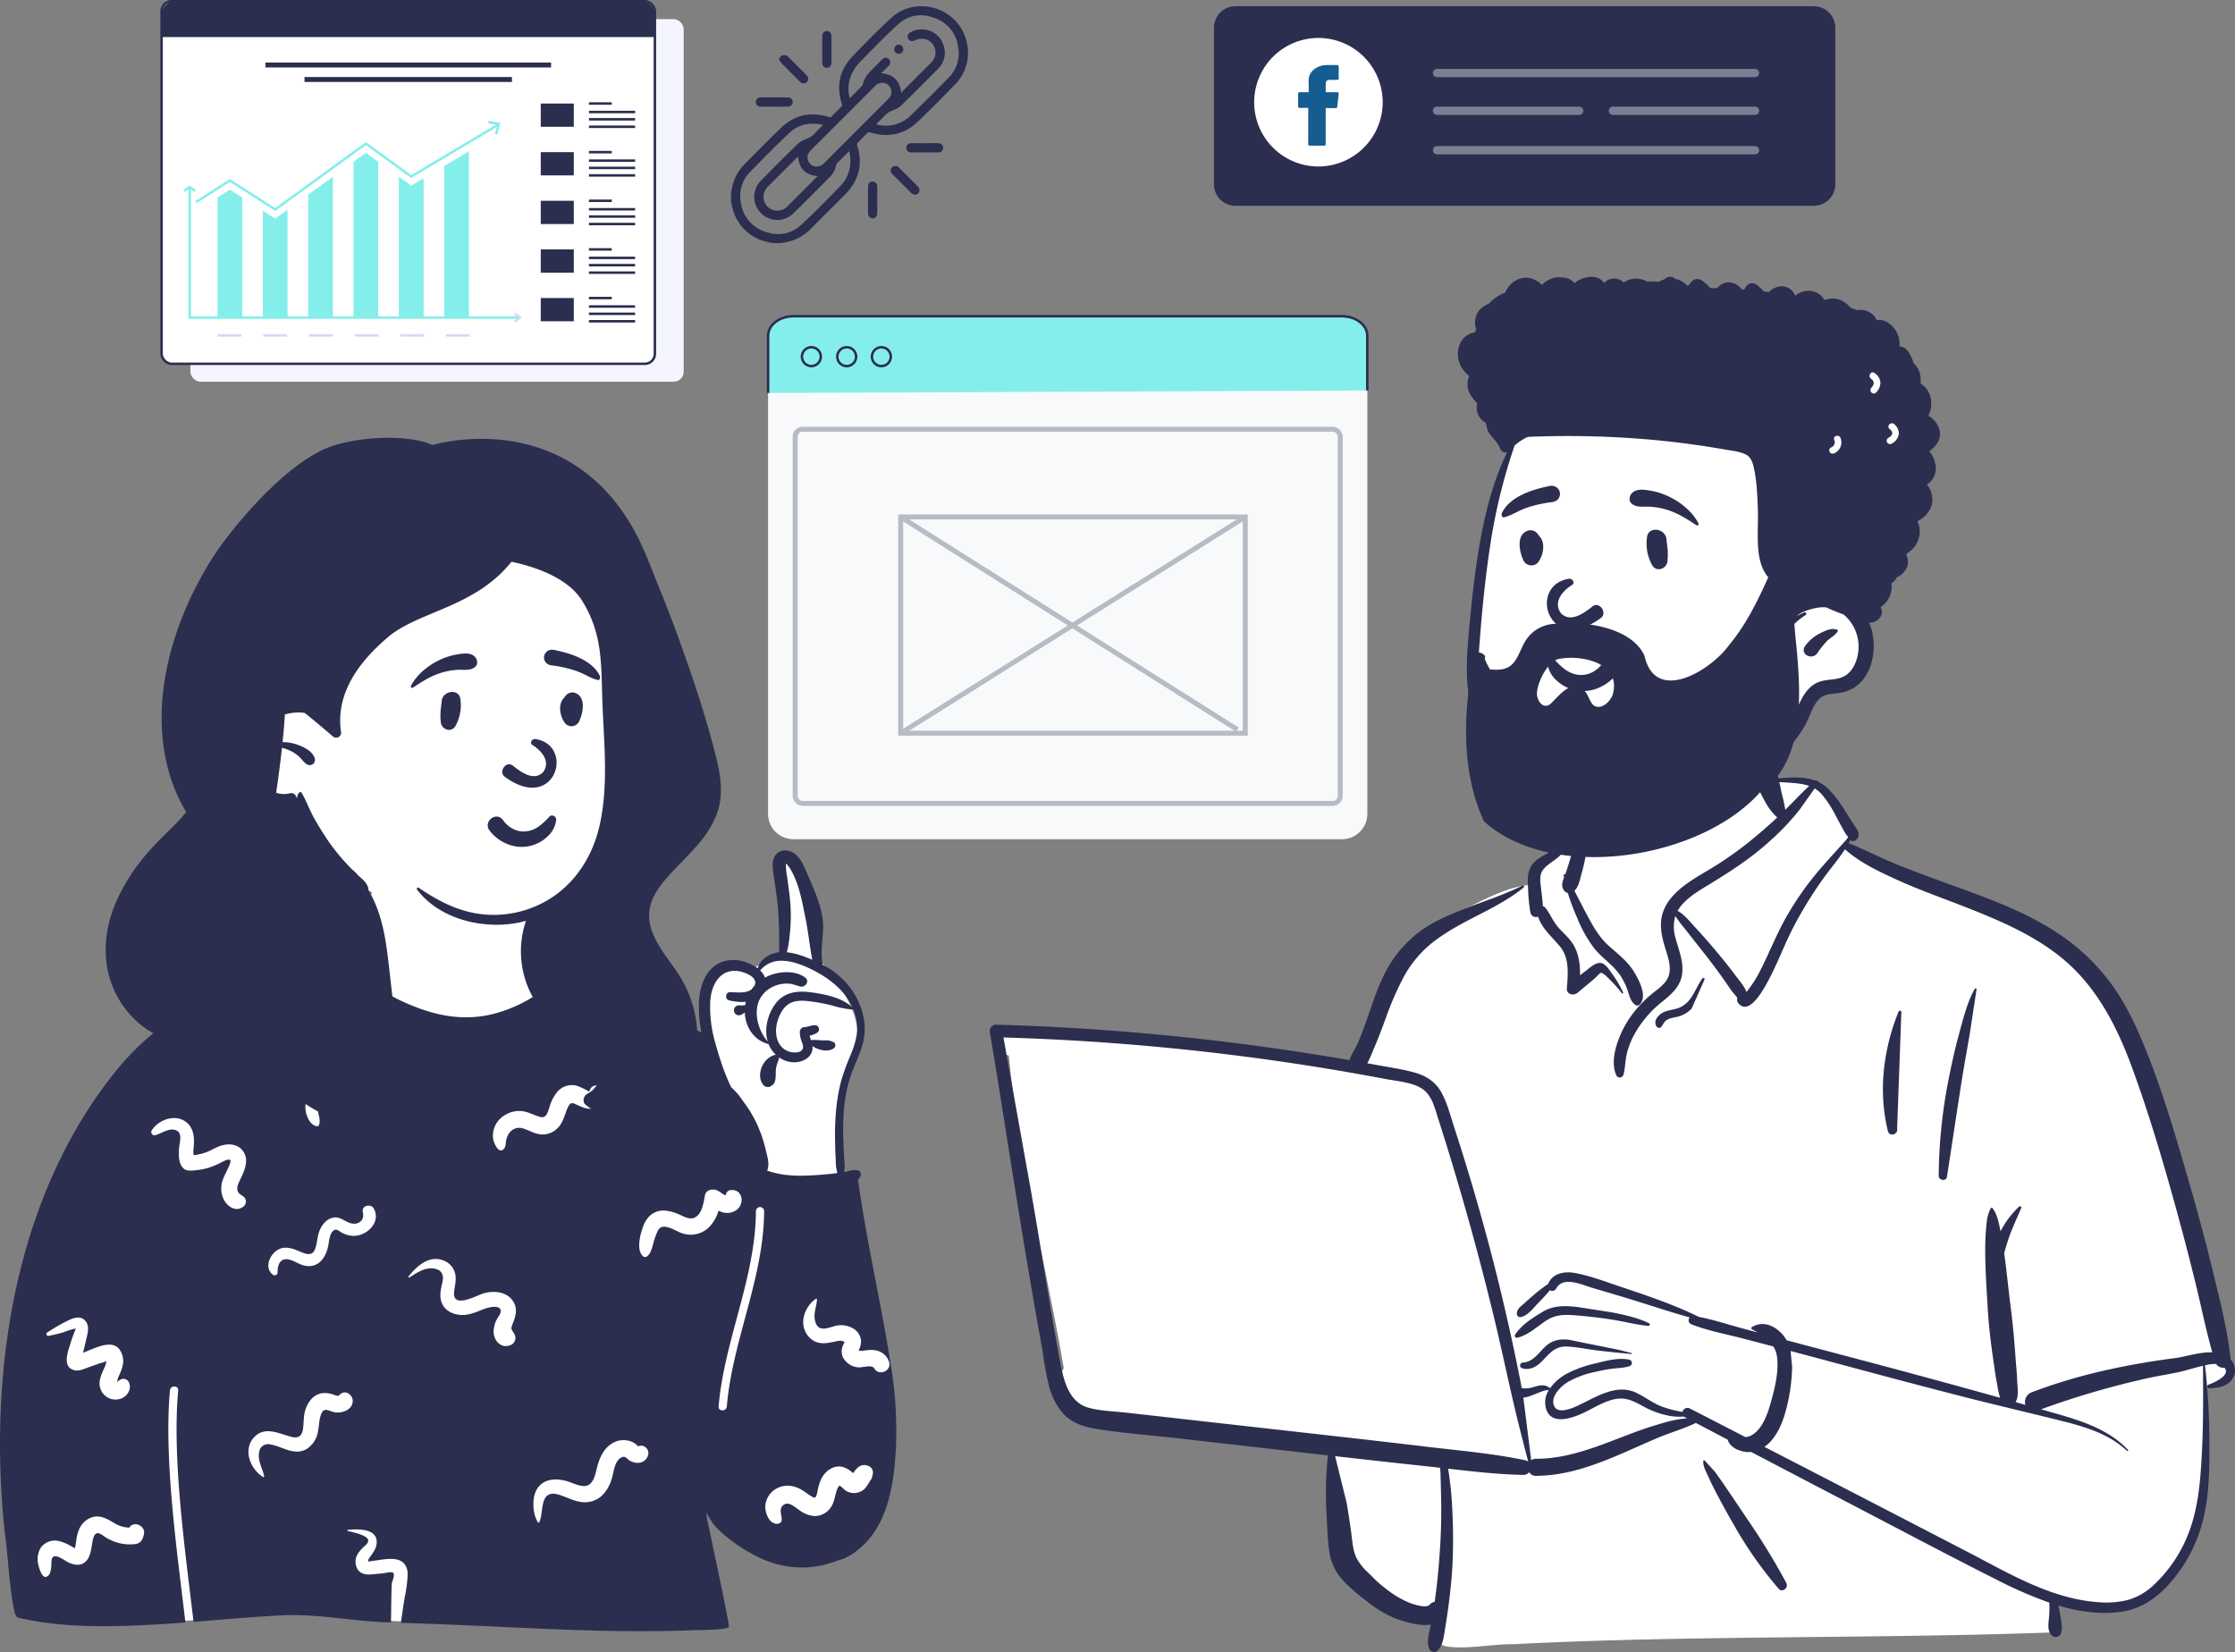 <svg xmlns="http://www.w3.org/2000/svg" width="904.912" height="668.901" viewBox="0 0 904.912 668.901">
  <rect x="0" y="0" width="904.912" height="668.901" fill="#808080" stroke="none"/>
  <g id="Grupo_4493" data-name="Grupo 4493" transform="translate(-953 -366.449)">
    <g id="Grupo_3712" data-name="Grupo 3712" transform="translate(953 543.72)">
      <g id="body_Pointing-Up" data-name="body/Pointing-Up" transform="translate(0 164.993)">
        <path id="_-Background" data-name="🎨-Background" d="M365.58,161.731c-4.291-11.828-1.067-26.8-9.915-36.589-2.617-1.591-4.006-.705-5.083,2.07-.65,3.649-2.172,16.221,3.306,16.215a77.8,77.8,0,0,1-1.43,23.464c-4.043-.65-6.991,1.43-9.941,2.976-2.2,1.154-4.4,2.011-7.056,1.219-10.967-1.934-14.092,9.587-14.226,18.99-.161,4.588-.593,15.284-2.613,19.736-9.143-18.945-28.346-27.57-46.645-31.828a15.581,15.581,0,0,1-7.156-3.732c-15.418-6.091-8.011-26.042-15.1-37.509-11.1-13.631-24.435-17.552-41.231-15.217-14.7,1.625-24.687,16.56-23.779,30.656.27,2.877-1.455,5.9-2.469,8.862-10.144,12.143-25.93,17.576-39.506,24.914-45.28,22.141-60.973,39.059-78.571,86.17-8.232,17.726-18.082,34.927-21.355,54.449-3.844,23-3.856,46.552-2.517,69.784-2.5.3.219,18.157,2.41,24.342a5.078,5.078,0,0,0,4.793,3.614c4.51,2.194,15.1,11.03,19.817,10.737,15.24-.937,30.055.514,44.738-.236,15.886-.813,31.619-3.777,47.574-3.393,27.82.67,7.9,2.322,36.686,3.629,18.171.839,84.463-9.088,102.582-7.467,14.738,3.1,21.461-2.129,19.214-17.531-.831-5.9-3.486-19.035,5.246-19.593,4.13.481,7.548,4.608,10.644,7.023,27.334,20.357,55.258,5.7,57.458-27.769,4.143-28.07,9.951-34.7-2.676-62.732-39.947-104.351,20.238-90.174-20.4-139.05C365.208,170.7,366.014,163.32,365.58,161.731Z" transform="translate(-35.971 -120.893)" fill="#fff"/>
        <path id="_-Ink" data-name="🖍-Ink" d="M352.034,123.335c2.18-2.143,5.646-1.609,7.773.3,2.162,1.936,3.466,4.978,4.577,7.6,2.407,5.695,5.665,12.563,6.343,18.878.662,6.163-1.3,11.782,0,18.161A32.289,32.289,0,0,1,382.455,178.4c4.48,6.65,6.607,14.4,4.36,22.279-1.16,4.08-3.133,7.859-4.539,11.851a55.8,55.8,0,0,0-2.861,13.151,104.841,104.841,0,0,0-.366,13.253c.067,2.288.187,4.575.307,6.859.108,2.048.471,4.185-.018,6.191l-.061.23c.191-.03.378-.067.565-.108,1.607-.358,3.021-.916,4.7-.7a1.688,1.688,0,0,1,1.43,2.493,4.469,4.469,0,0,1-.947,1.369c3.369,24.931,9.256,49.463,13.129,74.315a164.051,164.051,0,0,1,2.221,34l-.063,1.132c-.614,10.481-2.125,22.032-7.45,31.2a32.545,32.545,0,0,1-10.051,10.841,18.38,18.38,0,0,1-6.142,2.731c-11.449,4.561-23.557,3.442-34.352-2.59a62.939,62.939,0,0,1-13.663-9.789,22.919,22.919,0,0,1-4.925-6.983,9.209,9.209,0,0,0,.016,1.79l.24,1.16c1.8,8.616,8.651,40.455,8.742,43.128.049,1.444-12.084,1.408-13.4,1.451l-.037,0c-19.652.819-39.317.382-58.959-.431l-1.55-.063c-19.049-.807-39.778-1.892-58.848-2.448l.041-.319c.226-1.713,1.339-9.332,1.461-9.917l.006-.02c.54-2.178,1.583-8.956,1.034-11.205-1.414-5.79-7.783-4.468-12.265-3.854l-.943.124c-.727.1-2.491.358-2.475.376-.477-.5.658-1.9.935-2.28l.224-.311c1.2-1.686,2.292-3.436,2.174-5.608-.289-5.305-7.869-5.006-11.593-4.638-.262.026-.37.435-.067.5l.735.154c2.363.508,7.611,1.8,7.491,3.757-.067,1.111-1.249,1.93-1.971,2.629a13.668,13.668,0,0,0-2.176,2.552,6.088,6.088,0,0,0-.27,6.184c1.292,2.19,3.582,2.446,5.876,2.247l.13-.012c.5-.047,1.01-.1,1.514-.146l3.029-.3c.75-.073,3.161-.705,3.864-.27,1,.618-.2,3.356-.427,4.258l-.012.063c-.193,1.306-.309,14.984-.329,15.888-14.86-.345-29.723-3.651-44.583-2.875-11.806.618-23.58,1.684-35.365,2.609l-.3-2.531c-3.265-27.554-8.385-63.914-5.928-91.168.191-2.133-3.139-2.121-3.33,0-2.54,28.183,3.023,66.042,6.258,93.953-5.018.382-10.036.729-15.059.992l-1.282.065c-17.1.855-34.742.906-51.473-3.017a.837.837,0,0,1-.583-1.065.331.331,0,0,1-.486-.191c-1.95-6.428-2.938-22.793-3.822-29.874L39.907,401c-.908-6.881-1.428-13.84-1.8-20.762a323.479,323.479,0,0,1,.358-41.542c3.257-44.114,16.229-88.681,43.456-124.135,6.581-8.57,14.075-16.41,23.066-22.476,8.819-5.951,18.712-10.142,28.752-13.547,6.637-2.253,13.375-4.179,20.116-6.1.256-.126.51-.252.766-.376l.386-.185c2.4-1.136,4.756-2.381,7.212-3.391l.542-.223a31.545,31.545,0,0,1,11.552-2.647c6.237-3.141,11.475-7.891,10.967-15.508-.209-3.129,4.7-3.125,4.876,0,.459,8.316-4.663,14.214-11.191,18.173l.032.032.031.035a31.615,31.615,0,0,0,3.287,3.23,83.928,83.928,0,0,0,24.874,14.264c10.457,3.85,20.9,5,31.715,1.891a57.77,57.77,0,0,0,15.9-7.385,51.151,51.151,0,0,0,4.311-3.188,28.889,28.889,0,0,1-3.216-5.735c-1.757-4.1-3.208-9.644-1.416-13.968.441-1.065,2.194-1.723,2.8-.366,1.686,3.712,2.389,7.724,4.352,11.355a28.34,28.34,0,0,0,2.576,3.929c0,.065,7.371,1.327,7.371,1.327,8.913,0,17.3,3.421,25.189,7.7,4.659,2.529,9.24,5.219,13.807,7.915l8.925,5.266c.658.388,1.394.762,2.131,1.162a48.91,48.91,0,0,1-1-12.891c.427-6.483,2.95-13.576,9.628-15.886a14.516,14.516,0,0,1,9.876.459,18.385,18.385,0,0,1,4.269,2.3c.636-2.863,3.32-5.01,6.016-5.959a11.586,11.586,0,0,1,2.674-.6c-.026-.461-.03-.926-.024-1.4l.008-.362c.041-2.121.024-4.244-.022-6.363-.083-4.017-.274-7.95-.681-11.954-.341-3.314-.933-6.591-1.373-9.892l-.181-1.42C350.456,128.977,349.834,125.5,352.034,123.335ZM83.956,394.367l-.744-.441c-2.436-1.44-4.945-2.765-7.9-2.1a8.686,8.686,0,0,0-5.855,5.49,15.868,15.868,0,0,0-.943,3.738c-.108.725-.181,1.457-.307,2.178l-.043.225c-.057.288-.146.687-.226,1.036-.766-.339-1.54-.874-2.166-1.193l-.508-.254a15.891,15.891,0,0,0-3.718-1.428,7.052,7.052,0,0,0-7.521,2.779,9.244,9.244,0,0,0-.819,7.091l.037.167c.228,1,1.4,5,3.115,4.419,1.664-.567,1.887-2.781,2.013-4.254l.008-.142c.057-1.111-.163-3.446,1.095-3.87,1.573-.526,4.6,1.883,5.967,2.511,2.448,1.124,5.138,1.457,7.131-.731,1.786-1.963,1.938-4.835,2.4-7.324l.12-.626c.246-1.264.721-3.285,2.119-3.234,1.142.043,2.4,1.229,3.34,1.79a21.784,21.784,0,0,0,3.247,1.579,17.873,17.873,0,0,0,8.362,1.056,3.582,3.582,0,0,0,3.253-2.477,7.326,7.326,0,0,0,.445-1.39c.91-3.419-4.061-5.859-5.892-2.8A12.413,12.413,0,0,1,83.956,394.367Zm305.835-22.86a3.962,3.962,0,0,0-4.927.37l-.081.075a15.261,15.261,0,0,0-1.77,2.137l-.171-.132-.081-.065-.075-.061a9.819,9.819,0,0,0-3.73-2.2c-3.755-1.01-7.168,1.507-8.809,4.73a20.422,20.422,0,0,0-1.5,4.76l-.033.152c-.156.768-.358,2.326-1.032,2.708-.248.14-.809-.138-1.365-.459-1.268-.731-2.406-1.664-3.649-2.434-2.915-1.81-6.227-2.558-9.5-1.252a8.728,8.728,0,0,0-5.616,7.887c-.041,2.615,1.711,7.182,5.008,6.863a1.715,1.715,0,0,0,1.617-1.231c.284-2.021-1.31-4.5.518-6.172,1.766-1.613,3.6-.256,5.2.863l1.144.8a12.058,12.058,0,0,0,6.134,2.619,7.948,7.948,0,0,0,7.231-4.008c1.357-2.294,1.377-4.89,2.436-7.245.232-.516.829-.989.63-1.227a23.276,23.276,0,0,1,2.34,1.963,6.21,6.21,0,0,0,8.009-.561,16.3,16.3,0,0,0,2.07-3.027c.232-.378.524-.729.737-1.117a7.825,7.825,0,0,0,.311-1.146l.161-.752.016-.124A2.718,2.718,0,0,0,389.791,371.507ZM293.8,361.572a8.744,8.744,0,0,0-8.972.89c-2.891,2.044-4.311,5.181-5.276,8.5-.7,2.414-1.038,5.744-3.056,7.5-2.349,2.034-6.288-.126-8.767-.93-3-.969-6.605-1.367-9.531.069-2.869,1.406-4.252,4.277-4.549,7.351-.276,2.869.136,6.648,1.772,9.049a.316.316,0,0,0,.569-.075c1.075-2.649.868-5.68,1.743-8.421.931-2.926,3.117-3.547,5.89-2.759,2.895.821,5.544,2.357,8.519,2.9a10.434,10.434,0,0,0,8.816-2.115,15.078,15.078,0,0,0,4.24-6.9c.839-2.5.977-5.841,2.763-7.913a3.44,3.44,0,0,1,1.967-1.223c1.083-.1,1.475.707,2.351,1.325,2.31,1.631,6,1.662,7.412-1.205a3.155,3.155,0,0,0,0-3.192c-1.213-1.611-2.212-1.6-3.815-1.25a1.586,1.586,0,0,1-.171-.173l-.049-.059A6.28,6.28,0,0,0,293.8,361.572Zm-113.388-16.93c-.095-2.156-2.69-4.226-4.738-2.72-.329.24-.654.486-.973.742l-.13.142h0a3.688,3.688,0,0,1-1.113-.223l-.658-.211a9.8,9.8,0,0,0-5.232-.585c-3.173.7-5.185,3.434-6.219,6.341-.963,2.708-.646,5.471-1.1,8.247-.427,2.633-1.78,3.661-4.321,3.1l-.13-.03c-5.051-1.211-10.806-4.594-15.234.045-4.783,5.01-1.654,12.97,3.582,16.192a.3.3,0,0,0,.429-.331c-.7-3.238-2.725-6.325-2.044-9.762a3.608,3.608,0,0,1,4.486-3.129c4.965.8,9.608,4.758,14.7,1.885a10.257,10.257,0,0,0,4.581-6.895c.569-2.485.408-5.288,1.5-7.633,1.2-2.566,3.212-.7,5.382-.356C176.26,349.957,180.577,348.345,180.414,344.642Zm166.575-76.68a1.665,1.665,0,0,0-3.328,0c-.122,27.147-12.816,52.237-15.1,79.114-.181,2.135,3.149,2.123,3.328,0C334.172,320.192,346.866,295.152,346.988,267.962ZM72.148,312.4c-1.753-1.985-4.321-1.369-6.4-.374a68.986,68.986,0,0,0-9,5.114.745.745,0,0,0,.571,1.355,52.378,52.378,0,0,0,6.2-1.516,32.927,32.927,0,0,1,4.738-1.465,9.622,9.622,0,0,1-.366,1.085c-.264.727-.569,1.44-.827,2.168-.516,1.453-.981,2.928-1.432,4.4l-.225.738c-.935,3.094-1.845,7.6,2.475,8.547,1.6.354,3.194-.345,4.685-.894l.307-.112,5.441-1.928a10.619,10.619,0,0,0,2.387-.794l-.087.414a7.88,7.88,0,0,1-.457,1.633l-.13.3c-1.353,3.066-3.056,6.132-1.481,9.522a6.453,6.453,0,0,0,7.619,3.456c2.924-.784,5.039-4.076,3.527-6.942a2.468,2.468,0,0,0-3.263-.924l-.282.187a6.17,6.17,0,0,0-.914.656l-.242.061c.175-.52.3-1.317.449-1.672l.571-1.294c1.058-2.43,1.977-4.9,1.168-7.629-2.314-7.806-10.164-3.369-15.953-1.14.085-.331.169-.656.24-.975.248-1.13.522-2.255.792-3.379l.555-2.322C73.31,316.537,73.7,314.154,72.148,312.4Zm296.221-8.712a.255.255,0,0,0-.382-.219c-3.7,2.489-6.178,7.686-4.787,12.115a8.543,8.543,0,0,0,4.128,5.079c2.507,1.3,5.276.8,7.909.248l1.119-.238a4.9,4.9,0,0,1,2.369-.067c.276.077.595.317.857.368-.108.183-.223.5-.282.62l-.191.384a7.429,7.429,0,0,0-.494,1.2,5.7,5.7,0,0,0,.341,4.124,7.6,7.6,0,0,0,6.27,3.956c1.546.138,5.437-1.215,6.357.423,1.827,3.255,7.028,1.065,6.016-2.536a6.8,6.8,0,0,0-5.024-4.669,10.4,10.4,0,0,0-3.909-.16c-.508.055-1.018.134-1.528.189l-.382.035c.1-.008-1.06-.035-1.524-.067l.1-.268c.016-.037.03-.071.041-.095a7.6,7.6,0,0,0,.868-3.448,6.412,6.412,0,0,0-3.4-5.254,9.725,9.725,0,0,0-5.819-1.164c-2.184.242-5.29,1.973-7.438,1.061-1.619-.687-2.168-3.086-2.194-4.657C367.353,308.285,368.3,306.042,368.369,303.685ZM217.6,288.163c-5.955-2.674-11.069,1.892-14.565,6.262-.179.224.047.6.331.429l.465-.29c2.854-1.79,6.018-3.905,9.553-3.3,3.2.553,3.994,2.649,3.358,5.5l-.187.8c-.677,2.94-1.2,5.983.49,8.718,1.591,2.582,4.7,3.71,7.607,3.779,3.356.081,6.253-1.481,9.321-2.57l.244-.085c1.3-.451,6.058-1.627,6.122,1.052.032,1.225-1.28,2.663-1.784,3.763a10.765,10.765,0,0,0-1.091,4.551c.02,3.988,3.346,7.227,7.282,5.293a3.181,3.181,0,0,0,1.126-4.3c-1.124-1.956-1.579-1.853-.792-3.907l.226-.577c.969-2.473,1.741-5.02.652-7.615-2.174-5.185-8.694-5.813-13.352-4.1l-.169.065c-2.9,1.122-11.581,5.624-10.983-.742.234-2.507,1-4.911.465-7.446A7.563,7.563,0,0,0,217.6,288.163Zm-28.7-21.294c-1.087-1.914-4.736-1.229-4.433,1.2l.1.758a3.665,3.665,0,0,1-.565,2.928,3.979,3.979,0,0,1-3.7,1.286c-2.854-.362-4.675-3.011-7.816-2.393-2.55.5-4.313,2.59-5.333,4.866-1.079,2.412-1.056,5.026-1.861,7.507-.926,2.855-2.9,2.724-5.366,1.725l-.532-.219c-2.359-.981-4.726-2.072-7.355-1.6-4.366.78-8.127,7.5-4.035,10.739a1.186,1.186,0,0,0,2-.827l0-.209c-.02-2.015.488-4.616,2.8-5.091,2.448-.5,5.213,1.731,7.485,2.375,5.886,1.666,9.24-2.767,10.24-8.009l.035-.2c.319-1.835.571-5.23,2.491-6.089,1.022-.459,2.113.67,2.968,1.122a10.8,10.8,0,0,0,4.258,1.268C185.829,278.429,192.145,272.58,188.905,266.869Zm139.117-7.241c-1.833-.794-4.565-.35-5.012,2.04l-.272,1.5c-.532,2.907-1.379,6.542-4.236,7.59-1.786.654-3.838-.494-5.439-1.193a19.174,19.174,0,0,0-5.908-1.763c-4.275-.406-7.462,2.07-8.974,5.937l-.132.345c-1.219,3.249-2.867,9.464-.2,12.1a1.38,1.38,0,0,0,1.654.213c1.577-1.184,1.977-3.131,2.519-4.957l.047-.156a24.6,24.6,0,0,1,2.084-5.691c1.93-3.174,6.965.449,9.388,1.286a10.614,10.614,0,0,0,11.14-2.369,15.478,15.478,0,0,0,3.834-6.7,7.955,7.955,0,0,0,1.573.63,6.509,6.509,0,0,0,6.254-1.335c3.031-3.019,1.386-8.432-3.236-7.556a2.165,2.165,0,0,0-1.617,1.93l-.061.14h0C330.269,261.245,329,260.051,328.022,259.628Zm-214.23-26.964c-4.321-4.445-11.816-2.034-14.77,2.68a1.319,1.319,0,0,0,1.475,1.92c2.572-.709,6.2-3.5,8.917-1.723,2.015,1.317.92,4.758.735,6.682l-.026.287c-.234,2.621-.288,6.205,1.753,8.167,1.176,1.13,2.976.977,4.525.815l.492-.051a26,26,0,0,0,5.388-1.067,34.393,34.393,0,0,0,4.64-1.959l.378-.187c.67-.331,2.9-1.646,3.566-.821.349.431-.514,2.32-.7,2.741-.675,1.585-1.538,3.076-2.158,4.689a10.2,10.2,0,0,0,.351,8.755c1.489,2.627,4.716,4.756,7.578,2.737a2.6,2.6,0,0,0,0-4.413c-.865-.612-1.737-1.014-2.093-2.042-.465-1.337.134-2.757.715-4l.7-1.473c1.538-3.291,3.076-7.076.926-10.441-2.219-3.472-6.735-3.527-10.148-2.082-1.95.827-3.728,1.934-5.758,2.574a22.53,22.53,0,0,1-4.256.9c-.319-1.731.134-3.671.138-5.392C116.167,237.349,115.681,234.61,113.792,232.664Zm222.735-61.84c-7.288-1.069-10.817,5.453-11.32,11.733a51.327,51.327,0,0,0,1.914,16.965c.54,2.056,1.148,4.086,1.784,6.085a97.914,97.914,0,0,0,3.486,9.5c.412.931.829,1.869,1.294,2.769a25.929,25.929,0,0,1,4.2,4.766l.815,1.121h0l.219.3a51.149,51.149,0,0,1,5.384,9.145,55.509,55.509,0,0,1,3.259,9.642l.2.825c.624,2.542,1.544,5.577.431,7.942a42.451,42.451,0,0,0,6.678,1.611,56.208,56.208,0,0,0,9.77.36c3.123-.114,6.243-.356,9.352-.689l2.241-.246c.232-.028.465-.053.7-.083a1.4,1.4,0,0,1-.217-.362c-.8-1.914-.7-4.136-.784-6.193l-.012-.228q-.174-3.427-.217-6.859a105.734,105.734,0,0,1,.534-12.879,71.5,71.5,0,0,1,2.038-11.117,99.213,99.213,0,0,1,3.948-10.679c1.4-3.5,2.55-7.087,2.426-10.9a20.435,20.435,0,0,0-1.514-7,.233.233,0,0,1-.16.053,39.791,39.791,0,0,1-8.253-1.615,70.581,70.581,0,0,0-8.85-1.7l-.632-.075c-2.475-.278-5.171-.414-7.46.65-2.475,1.152-4.035,3.716-4.976,6.176l-.1.284c-1.67,4.663-1.288,10.886,3.878,13.094,1.6.685,5.26,1.107,6.083-1.065.37-.991-.39-2.456-.677-3.393a10.788,10.788,0,0,1-.534-3.379,1.913,1.913,0,0,1,1.794-1.875l.091-.006c1.806-.079,5.53-2.16,5.892.837a1.678,1.678,0,0,1-.845,1.477,10.041,10.041,0,0,1-2.97,1.166c.14.624.341,1.235.536,1.843a1.082,1.082,0,0,1,.384-.108c1.526-.124,3.037.116,4.563.134l.835.006a6.7,6.7,0,0,1,3.367.689,1.519,1.519,0,0,1,0,2.592c-2.292,1.591-6.174.658-8.562-.957a4.974,4.974,0,0,1-.3,2.534c-1.032,2.607-3.99,3.905-6.635,4.017a10.6,10.6,0,0,1-6.475-1.94c-.382,1.369-1,2.684-1.264,4.1-.351,1.865.067,4.045-.583,5.8s-3.159,2.946-4.61,1.215c-2.125-2.531-1.465-6.538.4-9.1a7.788,7.788,0,0,1,4.64-3.159,12.026,12.026,0,0,1-2.946-4.329.237.237,0,0,1-.158.008c-5.979-1.636-9.232-7.056-9.433-12.745a11.953,11.953,0,0,1-1.376.855,2.02,2.02,0,1,1-1.02-3.763,9.147,9.147,0,0,0,2.273-.059c.1-.016.2-.035.307-.057.067-.437.154-.874.262-1.308a21.047,21.047,0,0,1-6.806-.595c-1.881-.412-1.444-3.4.449-3.334l.3.014c2.485.118,6.152.52,8.281-1.054a13.635,13.635,0,0,1,1.239-1.536,3.317,3.317,0,0,0,.154-.384C344.391,173.064,338.969,171.183,336.527,170.825ZM271.1,217.2a7.854,7.854,0,0,0-7.777,2.418,16.91,16.91,0,0,0-3.247,6.276l-.433,1.3c-.632,1.841-1.357,3.3-3.612,2.6-2.889-.9-5.394-2.469-8.537-2.345a11.331,11.331,0,0,0-7.641,3.4,9.452,9.452,0,0,0-2.574,7.936l.03.175c.225,1.333,2.172,6.089,4.238,3.9.922-.977.74-2.058.959-3.3a7.63,7.63,0,0,1,1.382-3.3,4.915,4.915,0,0,1,5.406-1.761c2.682.794,5.051,2.428,7.94,2.466a8.606,8.606,0,0,0,7.294-4.009c1.355-2,1.837-4.338,2.789-6.51l.093-.207c.8-1.788,1.345-2.434,3.176-1.579l.64.307c2.741,1.3,5.825,2.5,8.661.66,2.635-1.707,3.757-5.138,1.542-7.635-1.223-1.379-4.053-1.144-4.846.624-.14.305-.27.612-.4.922a3.456,3.456,0,0,1-.7-.29A29.153,29.153,0,0,0,271.1,217.2ZM188.251,197c-3.236-1.745-5.939,1.688-5.421,4.787l.026.136c.018.093.063.3.116.532a4.128,4.128,0,0,1-.49-.091l-.752-.093a8.1,8.1,0,0,0-3.513.169c-2.792.9-4.165,3.614-4.232,6.4s1.367,5.012,1.788,7.661c.431,2.71-2.373,1.936-4.2,1.737l-.073-.006c-2.546-.258-5.223-.264-7.338,1.4a8.278,8.278,0,0,0-2.846,7.389c.28,2.45,1.812,6.219,4.586,6.607a.669.669,0,0,0,.727-.3c1.122-2.184-.439-4.594-.262-6.9.193-2.535,1.808-2.956,4.035-2.79,2.16.158,4.315.616,6.449-.028a6.586,6.586,0,0,0,4.47-5.032c.524-2.584-.439-4.986-1.063-7.442a5.885,5.885,0,0,1-.167-2.469,1,1,0,0,1,.244-.418,4.547,4.547,0,0,1,1.191.136l.431.041c2.345.213,4.6.071,6.278-1.867a4.7,4.7,0,0,0,1.091-3.488l-.043-.518a2.82,2.82,0,0,0-.392-1.428l0-.014h0c.087-.116.169-.234.244-.358l.073-.126A2.684,2.684,0,0,0,188.251,197Zm165.842-30.378a10.889,10.889,0,0,0-8.708,3.921,7.27,7.27,0,0,1,1.948,2.917,17.9,17.9,0,0,1,3.753-1.526c3.946-1.1,9.348-1.087,12.668,1.623,1.739,1.416-.171,3.954-2.044,3.517-1.676-.392-3.133-1.117-4.892-1.2a13.232,13.232,0,0,0-4.49.567,12.155,12.155,0,0,0-5.758,3.712,10.881,10.881,0,0,0-1.3,1.922c-2.787,5.3-.687,12.887,3.163,17.245-1.51-5.02,0-10.939,3-15.1,3.622-5.006,9.037-5.573,14.744-4.791l.189.026c5.52.778,12.355,2.139,16.483,6.2a23.188,23.188,0,0,0-1.42-2.722c-3.127-5.154-8.316-9.173-13.7-12.042-.9-.486-1.814-.935-2.72-1.353C361.561,167.957,357.717,166.626,354.094,166.626Zm1.764-39.325-.014.059-.008.033a23.124,23.124,0,0,0,.488,5.343l.032.242c.482,3.887,1.121,7.779,1.327,11.7a66.679,66.679,0,0,1-.327,11.424l-.067.534a36.189,36.189,0,0,1-1.115,6.54,30.732,30.732,0,0,1,7.72,2.015q1.3.493,2.584,1.04c-1.073-5.707-1.646-11.5-2.812-17.186l-.228-1.132c-1.266-6.294-2.456-12.627-5.729-18.259a17.029,17.029,0,0,0-1.44-2.046A.806.806,0,0,0,355.858,127.3Z" transform="translate(-37.606 -119.868)" fill="#2b2e4f"/>
      </g>
      <g id="Grupo_3711" data-name="Grupo 3711" transform="translate(42.787 0)">
        <g id="head_Long" data-name="head/Long">
          <path id="_-Background-2" data-name="🎨-Background" d="M249.609,123.317c-1.577-25.888-9.974-55.241-34.689-67.952C160.434,33.489,88.8,88.578,85.006,144.855c-1.323,19.264,9.368,40.313,28.907,45.67,4.344,5.756,10.912,9.273,17.4,12.324,77.23,40.085,127.116,7.5,118.3-79.532Z" transform="translate(-34.554 -24.172)" fill="#fff"/>
          <path id="_-Ink-2" data-name="🖍-Ink" d="M291.982,120.15q-4.094-11.373-8.645-22.574c-2.954-7.267-5.622-14.691-9.291-21.615C252.137,34.615,212.3,34.615,191.7,40.017c-10.679-4.6-30.684-3.3-41.8.849-18,6.725-39.949,33.179-47.452,45.063-16.568,26.243-26.906,61.17-15.9,91.493a68.4,68.4,0,0,0,5.339,11.17,43.711,43.711,0,0,1-4.457,5.077c-4.931,4.878-9.86,9.6-14.118,15.1a75.086,75.086,0,0,0-10.351,17.694c-4.925,12.093-5.162,25.784,1.349,37.322,5.664,10.039,15.7,17.515,27,18.228.581.081,1.162.154,1.747.213a32.648,32.648,0,0,0,5.408,6.723c6.386,6.075,21.609,9.193,30.292,9.394.447.356.9.715,1.345,1.069,5.313,4.183,10.888,8.4,16.987,11.379,4.132,2.019,9.549,3.7,13.858,2.249,1.956,1.306,5.163,1.032,7.1-.039a18.789,18.789,0,0,0,7.355-8.157c3.822-7.861,2.9-16.465,1.922-24.864-1.081-9.277-2.123-18.559-3.178-27.836-.829-7.255-1.694-14.63-3.9-21.619a49.791,49.791,0,0,0-4.563-10.372,1.717,1.717,0,0,0-.037-.807c-.634-2.056-1.94-3.133-3.488-4.531-.2-.179-.4-.362-.595-.549a18.76,18.76,0,0,0-2.487-2.4c-.343-.345-.679-.693-1.016-1.044a84.7,84.7,0,0,1-7.8-9.323c-2.28-3.206-4.34-6.552-6.3-9.961-1.993-3.466-3.31-7.292-5.3-10.735a.546.546,0,0,0-.845-.108,2.708,2.708,0,0,0-.935,2.089l-.309.047a2.091,2.091,0,0,0-2.558-1.794,10.133,10.133,0,0,1-5.658-.2c.319-2.127.614-4.258.906-6.392.534-3.929,1.028-7.871,1.453-11.812a17.1,17.1,0,0,1,3.045,1.05,14.626,14.626,0,0,1,3.915,2.546c1.132,1.04,1.914,2.444,3.295,3.167a2.1,2.1,0,0,0,3.043-2.338c-.945-3.633-6.292-5.715-9.6-6.4a15.317,15.317,0,0,0-3.458-.311c.262-2.531.5-5.061.687-7.6q.136-1.8.254-3.6a18.9,18.9,0,0,1,8-.644c.882.7,1.764,1.4,2.617,2.1,2.71,2.239,5.406,4.49,8.068,6.784.24.2.479.408.719.616a1.986,1.986,0,0,0,3.287-1.914c-2.172-15.792,7.5-28.354,18.819-38.084,12.531-10.776,35.313-12.03,50.217-30.7,6.863,1.4,22.188,5.548,28.511,15.628,8.854,14.126,7.7,26.782,8.371,42.807s2.387,32.765-1.252,48.577c-3.358,14.581-12.448,27.036-26.552,32.765-.351.142-.7.278-1.058.412a42.687,42.687,0,0,1-22.925,2.082c-8.492-1.607-15.581-5.494-22.645-10.278-.408-.27-1,.288-.7.7,9.311,12.346,27.6,16.469,42.107,13.212.679-.156,1.353-.321,2.022-.5a38.181,38.181,0,0,0,1.637,28.673,38.581,38.581,0,0,0,11.14,13.935c5.2,4.112,11.662,7.434,15.274,13.206,3.306,5.29,2.326,11.233-3.336,14.289-1.428.774-1.977,3.275-.563,4.374.542.416,1.083.841,1.637,1.256,3.169,2.393,11.877,6.889,13.287,7.056,12.525,1.485,20.945-7.714,26.341-18.565,6.335-12.735,4.689-28.255-2.292-40.384-5.6-9.73-16.631-19.321-12.245-31.637,1.566-4.4,4.764-8.149,7.871-11.536,3.545-3.86,7.357-7.472,10.756-11.467a40.849,40.849,0,0,0,8.047-13.261c2.442-7.275,1.227-15.142-.608-22.4C302.525,150.654,297.419,135.272,291.982,120.15Z" transform="translate(-59.333 -37.11)" fill="#2b2e4f"/>
        </g>
        <g id="face_Smiling" data-name="face/Smiling" transform="translate(123.566 85.805)">
          <path id="_-Ink-3" data-name="🖍-Ink" d="M161.016,159.313a16.926,16.926,0,0,1-7.117-5.477,3.283,3.283,0,0,1-.666-2.554,3.69,3.69,0,0,1,1.434-2.31,3.436,3.436,0,0,1,2.57-.7,3.216,3.216,0,0,1,2.172,1.438l.13.177a11.2,11.2,0,0,0,4.108,3.448,9.257,9.257,0,0,0,5.085.894c3.421-.386,5.78-2.237,8.287-4.752.309-.317.62-.644.933-.977a1.472,1.472,0,0,1,.774-.6,1.7,1.7,0,0,1,1.91.654,1.551,1.551,0,0,1,.266,1.032,10.674,10.674,0,0,1-3.525,6.755,15.112,15.112,0,0,1-16.361,2.964Zm10.079-40.189c3.143,1.912,7.93,6.367,4.549,11.1-3.978,4.175-9.7-.612-12.529-2.779-2.617-1.678-5.557,2.639-3.129,4.6,20.4,15.106,28.673-12.422,12.7-15.168C170.925,116.576,170.272,118.533,171.095,119.124Zm-36.55-17.572c.349-4.311,6.91-5.29,7.562-1.024a17.462,17.462,0,0,1-1.824,10.772c-1.644,3.285-5.776,1.753-6.087-1.241C133.777,106.048,134.33,104.234,134.545,101.552ZM184.5,99.644a3.5,3.5,0,0,1,3.818-1.554c4.945,1.445,3.488,8.468,1.751,11.887a3.44,3.44,0,0,1-5.372.691c-2.247-2.664-3.322-7.987-.467-10.613A3.416,3.416,0,0,1,184.5,99.644ZM140.214,82.692l.78-.138c2.416-.418,5.421-.819,7.131,1.124.906,1.03,1.219,2.946,0,3.933-2.143,1.735-4.514,1.061-7.082,1.209a28.236,28.236,0,0,0-6.191,1.056c-4.472,1.278-8.117,3.614-11.938,6.178-.5.337-1.014-.305-.774-.774,2.206-4.323,6.479-7.871,10.76-10.036A26.556,26.556,0,0,1,140.214,82.692Zm39.776-1.936.6.122c6.5,1.361,14.957,4.078,18.039,10.471.116.9-.008,1.1-.108,1.223l-.033.043a.844.844,0,0,1-.542.38c-.108-.026-.219-.053-.329-.083A18.689,18.689,0,0,1,194,91.5l-1.172-.577a32.249,32.249,0,0,0-4.189-1.786,49.279,49.279,0,0,0-9.541-2.107,3.92,3.92,0,0,1-1.912-.727,2.878,2.878,0,0,1-1.071-1.631,2.924,2.924,0,0,1,.331-2.446,3.091,3.091,0,0,1,1.51-1.3A3.522,3.522,0,0,1,179.99,80.756Z" transform="translate(-122.079 -80.681)" fill="#2b2e4f"/>
        </g>
      </g>
    </g>
    <g id="Grupo_3727" data-name="Grupo 3727" transform="translate(-465.158 17.01)">
      <rect id="Rectángulo_1673" data-name="Rectángulo 1673" width="199.727" height="146.805" rx="4.046" transform="translate(1495.245 357.195)" fill="#f4f5ff"/>
      <rect id="Rectángulo_1674" data-name="Rectángulo 1674" width="199.727" height="146.805" rx="4.046" transform="translate(1483.584 349.94)" fill="#fff" stroke="#2b2e4f" stroke-miterlimit="10" stroke-width="1"/>
      <path id="Trazado_5616" data-name="Trazado 5616" d="M1677.843,349.94H1489.054a5.468,5.468,0,0,0-5.469,5.469v9.041h199.727v-9.041A5.469,5.469,0,0,0,1677.843,349.94Z" transform="translate(0 0)" fill="#2b2e4f"/>
      <g id="Grupo_3725" data-name="Grupo 3725" transform="translate(1637.106 391.358)">
        <g id="Grupo_3720" data-name="Grupo 3720" transform="translate(0 0)">
          <rect id="Rectángulo_1675" data-name="Rectángulo 1675" width="13.367" height="9.413" fill="#2b2e4f"/>
          <line id="Línea_3" data-name="Línea 3" x2="9.241" transform="translate(19.509)" fill="none" stroke="#2b2e4f" stroke-miterlimit="10" stroke-width="1"/>
          <line id="Línea_4" data-name="Línea 4" x2="18.688" transform="translate(19.509 9.413)" fill="none" stroke="#2b2e4f" stroke-miterlimit="10" stroke-width="1"/>
          <line id="Línea_5" data-name="Línea 5" x2="18.688" transform="translate(19.509 6.384)" fill="none" stroke="#2b2e4f" stroke-miterlimit="10" stroke-width="1"/>
          <line id="Línea_6" data-name="Línea 6" x2="18.688" transform="translate(19.509 3.434)" fill="none" stroke="#2b2e4f" stroke-miterlimit="10" stroke-width="1"/>
        </g>
        <g id="Grupo_3721" data-name="Grupo 3721" transform="translate(0 19.689)">
          <rect id="Rectángulo_1676" data-name="Rectángulo 1676" width="13.367" height="9.413" fill="#2b2e4f"/>
          <line id="Línea_7" data-name="Línea 7" x2="9.241" transform="translate(19.509)" fill="none" stroke="#2b2e4f" stroke-miterlimit="10" stroke-width="1"/>
          <line id="Línea_8" data-name="Línea 8" x2="18.688" transform="translate(19.509 9.413)" fill="none" stroke="#2b2e4f" stroke-miterlimit="10" stroke-width="1"/>
          <line id="Línea_9" data-name="Línea 9" x2="18.688" transform="translate(19.509 6.384)" fill="none" stroke="#2b2e4f" stroke-miterlimit="10" stroke-width="1"/>
          <line id="Línea_10" data-name="Línea 10" x2="18.688" transform="translate(19.509 3.435)" fill="none" stroke="#2b2e4f" stroke-miterlimit="10" stroke-width="1"/>
        </g>
        <g id="Grupo_3722" data-name="Grupo 3722" transform="translate(0 39.379)">
          <rect id="Rectángulo_1677" data-name="Rectángulo 1677" width="13.367" height="9.413" fill="#2b2e4f"/>
          <line id="Línea_11" data-name="Línea 11" x2="9.241" transform="translate(19.509)" fill="none" stroke="#2b2e4f" stroke-miterlimit="10" stroke-width="1"/>
          <line id="Línea_12" data-name="Línea 12" x2="18.688" transform="translate(19.509 9.413)" fill="none" stroke="#2b2e4f" stroke-miterlimit="10" stroke-width="1"/>
          <line id="Línea_13" data-name="Línea 13" x2="18.688" transform="translate(19.509 6.384)" fill="none" stroke="#2b2e4f" stroke-miterlimit="10" stroke-width="1"/>
          <line id="Línea_14" data-name="Línea 14" x2="18.688" transform="translate(19.509 3.435)" fill="none" stroke="#2b2e4f" stroke-miterlimit="10" stroke-width="1"/>
        </g>
        <g id="Grupo_3723" data-name="Grupo 3723" transform="translate(0 59.068)">
          <rect id="Rectángulo_1678" data-name="Rectángulo 1678" width="13.367" height="9.413" fill="#2b2e4f"/>
          <line id="Línea_15" data-name="Línea 15" x2="9.241" transform="translate(19.509)" fill="none" stroke="#2b2e4f" stroke-miterlimit="10" stroke-width="1"/>
          <line id="Línea_16" data-name="Línea 16" x2="18.688" transform="translate(19.509 9.413)" fill="none" stroke="#2b2e4f" stroke-miterlimit="10" stroke-width="1"/>
          <line id="Línea_17" data-name="Línea 17" x2="18.688" transform="translate(19.509 6.384)" fill="none" stroke="#2b2e4f" stroke-miterlimit="10" stroke-width="1"/>
          <line id="Línea_18" data-name="Línea 18" x2="18.688" transform="translate(19.509 3.435)" fill="none" stroke="#2b2e4f" stroke-miterlimit="10" stroke-width="1"/>
        </g>
        <g id="Grupo_3724" data-name="Grupo 3724" transform="translate(0 78.758)">
          <rect id="Rectángulo_1679" data-name="Rectángulo 1679" width="13.367" height="9.413" fill="#2b2e4f"/>
          <line id="Línea_19" data-name="Línea 19" x2="9.241" transform="translate(19.509)" fill="none" stroke="#2b2e4f" stroke-miterlimit="10" stroke-width="1"/>
          <line id="Línea_20" data-name="Línea 20" x2="18.688" transform="translate(19.509 9.413)" fill="none" stroke="#2b2e4f" stroke-miterlimit="10" stroke-width="1"/>
          <line id="Línea_21" data-name="Línea 21" x2="18.688" transform="translate(19.509 6.384)" fill="none" stroke="#2b2e4f" stroke-miterlimit="10" stroke-width="1"/>
          <line id="Línea_22" data-name="Línea 22" x2="18.688" transform="translate(19.509 3.435)" fill="none" stroke="#2b2e4f" stroke-miterlimit="10" stroke-width="1"/>
        </g>
      </g>
      <line id="Línea_23" data-name="Línea 23" x2="115.644" transform="translate(1525.626 375.756)" fill="none" stroke="#2b2e4f" stroke-miterlimit="10" stroke-width="2"/>
      <line id="Línea_24" data-name="Línea 24" x2="83.995" transform="translate(1541.45 381.629)" fill="none" stroke="#2b2e4f" stroke-miterlimit="10" stroke-width="2"/>
      <g id="Grupo_3726" data-name="Grupo 3726" transform="translate(1492.753 398.854)">
        <path id="Trazado_5617" data-name="Trazado 5617" d="M1644.5,549.828v49.765h9.99V542.565Z" transform="translate(-1594.304 -520.414)" fill="#84eeeb"/>
        <path id="Trazado_5618" data-name="Trazado 5618" d="M1599.745,582.368l-5-3.2V622.42h9.99V578.736Z" transform="translate(-1562.907 -543.24)" fill="#84eeeb"/>
        <path id="Trazado_5619" data-name="Trazado 5619" d="M1549.992,556.753l-5,3.185v48.608h9.99v-48.6Z" transform="translate(-1531.509 -529.367)" fill="#84eeeb"/>
        <path id="Trazado_5620" data-name="Trazado 5620" d="M1793.763,520.6v61.375h9.99V514.644Z" transform="translate(-1688.498 -502.794)" fill="#84eeeb"/>
        <path id="Trazado_5621" data-name="Trazado 5621" d="M1699.251,516.238l-5,3.632v63.109h9.991V519.865Z" transform="translate(-1625.702 -503.799)" fill="#84eeeb"/>
        <path id="Trazado_5622" data-name="Trazado 5622" d="M1749,546.158l-5-3.627v57.041H1754V543.181Z" transform="translate(-1657.1 -520.392)" fill="#84eeeb"/>
        <path id="Trazado_5623" data-name="Trazado 5623" d="M1514.428,554.663v52.565h133.108" transform="translate(-1512.218 -528.048)" fill="none" stroke="#84eeeb" stroke-miterlimit="10" stroke-width="1"/>
        <path id="Trazado_5624" data-name="Trazado 5624" d="M1508.438,555.385l2.209-1.642,2.21,1.642" transform="translate(-1508.438 -527.468)" fill="none" stroke="#84eeeb" stroke-miterlimit="10" stroke-width="1"/>
        <path id="Trazado_5625" data-name="Trazado 5625" d="M1870.988,692.692l2.21,1.642-2.21,1.642" transform="translate(-1737.232 -615.154)" fill="none" stroke="#d4d8fd" stroke-miterlimit="10" stroke-width="1"/>
        <path id="Trazado_5626" data-name="Trazado 5626" d="M1521.3,516.3l13.738-8.76,18.355,11.742L1590.1,492.6l18.355,13.327,35.682-21.264" transform="translate(-1516.555 -483.872)" fill="none" stroke="#84eeeb" stroke-miterlimit="10" stroke-width="1"/>
        <path id="Trazado_5627" data-name="Trazado 5627" d="M1842.194,482.523l4.24.716-1.121,4.275" transform="translate(-1719.061 -482.523)" fill="none" stroke="#84eeeb" stroke-miterlimit="10" stroke-width="1"/>
        <line id="Línea_25" data-name="Línea 25" x2="9.693" transform="translate(13.488 86.398)" fill="none" stroke="#d4d8fd" stroke-miterlimit="10" stroke-width="1"/>
        <line id="Línea_26" data-name="Línea 26" x2="9.693" transform="translate(31.992 86.398)" fill="none" stroke="#d4d8fd" stroke-miterlimit="10" stroke-width="1"/>
        <line id="Línea_27" data-name="Línea 27" x2="9.693" transform="translate(50.497 86.398)" fill="none" stroke="#d4d8fd" stroke-miterlimit="10" stroke-width="1"/>
        <line id="Línea_28" data-name="Línea 28" x2="9.693" transform="translate(69.001 86.398)" fill="none" stroke="#d4d8fd" stroke-miterlimit="10" stroke-width="1"/>
        <line id="Línea_29" data-name="Línea 29" x2="9.693" transform="translate(87.506 86.398)" fill="none" stroke="#d4d8fd" stroke-miterlimit="10" stroke-width="1"/>
        <line id="Línea_30" data-name="Línea 30" x2="9.693" transform="translate(106.01 86.398)" fill="none" stroke="#d4d8fd" stroke-miterlimit="10" stroke-width="1"/>
      </g>
    </g>
    <g id="Grupo_3715" data-name="Grupo 3715" transform="translate(1353.744 478.5)">
      <g id="body_Macbook" data-name="body/Macbook" transform="translate(0 187.44)">
        <path id="_-Background-3" data-name="🎨-Background" d="M6.8,239c-3.179,1.807-2.807,5.478-.9,7.606l-.09.09a8.913,8.913,0,0,0,3.863,1.883c3.987,42.174,15.02,84.831,22.258,126.613-1.579,2.274-1.233,5.592.415,7.944a5.89,5.89,0,0,0,4.294,5.451l-.018.025c4.85,5.076,20.115,17.7,23.642,7.146,25.859,4.428,52.441,5.343,78.587,7.482,3.348,15.89-1.679,33.525,5.709,48.133,7.937,13.059,18.44,20.048,17.9,20.252l24.169,5.251c-5.531,1.061-5.523,9.639-.07,10.946,8.942,1.357,18.476-1,27.541-.872,70.869-3.68,148.378-2.135,219.265-4.816,0-3.415,3.4-7.435,0-13.826,19.7,6.98,47.528,1.375,53.768-18.489,3.058.141,7.915-45.741,6.729-65.827a12.742,12.742,0,0,1,5.336-2.271c5.446-1.2,4.9-9.493.2-10.7-1.946-24.509-9.769-48.494-19.411-71.019-2.711-7.839-2.9-16.61-5.464-24.628-18.987-85.338-57.99-81.717-126.586-112.072,7.673-7.126-11.047-27.593-12.751-25.431-1.1-.123-12.429-.065-13.536.061-10.085-19.6-36.754-18.947-55.506-15.038-20.931,4.02-30.422,21.552-29.781,41.739-1-.7-15.166,3.242-11.624,9.283a8.714,8.714,0,0,0-2.78,5.666c-11.729-.592-34.617,13.476-44.606,20.411-5.852,4.655-9.02,11.366-11.375,18.3-3.688,11.274-7.487,22.534-12.985,33.09-.1.009-.2.027-.3.04-3.088-2.711-6.908-.105-10.316.193-1.011-.962-2.677-1.191-3.527.2-34.16-3.3-68.571-8.792-103-11.424l-21.563-2.117C11.5,237.989,9.362,237.536,6.8,239Z" transform="translate(-1.954 -120.693)" fill="#fff"/>
        <path id="_-Ink-4" data-name="🖍-Ink" d="M322.666,131.092c4.98-.462,10.238-.812,14.805.861.307-.269,1.388.265,1.265.525a14.571,14.571,0,0,1,4.047,2.785A48.811,48.811,0,0,1,349.6,144.2l.751,1.182c1.2,1.886,2.359,3.812,3.659,5.632l.137.2c1.063,1.558,1.6,3.226.011,4.729a1.894,1.894,0,0,1-2.256.292l-.067-.049-.126-.105c-.2.41-.419.816-.639,1.217,6.8,2.751,13.35,6.188,20.187,8.9,7.729,3.065,15.527,5.926,23.346,8.756l.675.244c15.086,5.464,30.44,11.2,43.526,20.689a84.039,84.039,0,0,1,18.3,18.014c5.549,7.471,9.641,15.882,13.2,24.451,7.117,17.16,12.509,35.176,17.666,53.046l1.471,5.1c3.276,11.4,6.366,22.853,9.146,34.382,2.832,11.747,5.877,23.471,7.148,35.514a6.216,6.216,0,0,1,.8,7.671c-2.018,3.191-5.563,3.778-9,3.96l-.561.027c-.89.038-.971-1.215-.2-1.484,2.22-.774,9.171-3.863,6.431-6.886a3.479,3.479,0,0,1-3.375-1.487,15.648,15.648,0,0,0-4.48.531,278.891,278.891,0,0,1,1.771,32.321c.056,10.126-.1,20.332-2.547,30.216A60.9,60.9,0,0,1,482.786,455c-5.339,6.588-11.958,11.976-20.5,13.379-8.778,1.442-17.666.2-26.294-2.372a25.437,25.437,0,0,1,.556,2.819c.388,2.621,1.489,6.426.262,8.839a2.221,2.221,0,0,1-3.446.444c-1.91-1.7-1.428-4.684-1.2-7.067l.038-.439a38.172,38.172,0,0,0,.11-5.774,175.279,175.279,0,0,1-21.588-9.422l-1.444-.729c-19.633-9.924-39.064-20.251-58.573-30.413l-9.792-5.105q-14.684-7.665-29.353-15.361a10.052,10.052,0,0,1-4.94-.713,7.463,7.463,0,0,1-4.186-3.345,5.357,5.357,0,0,1-.345-.91l-12.9-6.767c-4.908,2.379-10.285,3.883-15.314,6-5.388,2.262-10.684,4.731-16.063,7.011-10.673,4.525-21.6,8.363-33.337,8.408a3.112,3.112,0,0,1-2.792-1.487,2.7,2.7,0,0,1-2.26,1.1c-8.4-.13-16.751-.973-25.1-1.9l-5.442-.614c.094.518.182,1.038.258,1.558.215,1.43.4,2.865.585,4.3.43,3.363.657,6.745.839,10.13q.535,9.885.231,19.794c-.2,6.424-.841,12.855-1.67,19.225-.428,3.294-.91,6.581-1.469,9.857-.538,3.148-.715,6.334-2.984,8.747a2.124,2.124,0,0,1-3.511-.928c-1.065-3.081.137-6.428.758-9.541-4.751.767-11.274-1.334-14.751-2.693l-.513-.2a47.013,47.013,0,0,1-10.816-6.684,68.649,68.649,0,0,1-9.334-8.139,21.625,21.625,0,0,1-5.668-11.525c-.513-3.543-.74-7.126-.928-10.7l-.233-4.448a150.222,150.222,0,0,1,.547-24.137l-60.631-6.9c-11.386-1.3-22.974-2.09-34.27-4.034-4.449-.767-8.87-2.39-12.036-5.74a26.494,26.494,0,0,1-5.895-11.112,120.741,120.741,0,0,1-2.605-13.884c-.937-5.76-2.083-11.489-3.072-17.243q-2.933-17.028-5.738-34.077c-4.289-26.045-8.2-52.158-12.6-78.183a2.586,2.586,0,0,1,2.457-3.227,1003.046,1003.046,0,0,1,136.821,13.294c2.087.348,4.175.711,6.26,1.074.762-2.345,2.442-4.688,3.341-6.74,1.132-2.585,2.119-5.236,3.076-7.893l.635-1.771c2.372-6.648,4.525-13.617,7.886-19.841A47.792,47.792,0,0,1,177.565,193c5.168-3.836,11.236-6.415,17.207-8.783l1.491-.587c7.556-2.973,15.4-5.458,22.666-9.11.446-.224,1.011.386.572.742-10.76,8.7-24.131,12.859-35.225,21a45.542,45.542,0,0,0-13.094,14.727,123.774,123.774,0,0,0-7.644,17.507l-.922,2.489c-1.231,3.314-2.507,6.61-3.926,9.848l-.117.267a55.7,55.7,0,0,1-2.377,5.336c1.164.211,2.327.415,3.491.63,5.206.962,10.572,1.709,15.677,3.135,4.5,1.258,8.285,3.63,10.648,7.751,2.5,4.357,3.744,9.525,5.3,14.267l.673,2.074q10.08,31.1,17.832,62.871,4.48,18.421,8.162,37.023c.251,1.262.487,2.522.718,3.783a10.139,10.139,0,0,0,4.955-.491l1.078-.3c1.984-.527,3.89-.574,5.424.848a20.391,20.391,0,0,1,7.02-6.023,47.773,47.773,0,0,1,11.281-4.029l2-.5c3.832-.931,8.218-1.843,11.89-1.007a1.357,1.357,0,0,1,0,2.594c-2.386.8-4.946.751-7.424,1.1-2.186.307-4.357.729-6.5,1.244a37.964,37.964,0,0,0-10.955,4.02c-2.789,1.7-7.108,5.742-5.742,9.523,1.413,3.908,7.538,1.164,10.482-.267l1.511-.742c6.565-3.274,14.054-7.576,21.386-4.074,3.789,1.812,6.944,4.431,10.987,5.805a48.813,48.813,0,0,0,7.693,1.935,2.093,2.093,0,0,1,2.989-1.4Q298.033,392,309.283,397.8a6.8,6.8,0,0,0,3.33-1.269c3.832-2.807,5.675-8.256,6.926-12.7l.231-.825c1.522-5.527,3.085-12.121,2.276-17.839a10.479,10.479,0,0,0-1.473-4.07q-6.373-1.675-12.749-3.33c-6.736-1.747-13.848-3.061-20.33-5.606a1.724,1.724,0,0,1-.769-2.816c-8.28-2.289-16.447-5.081-24.655-7.572q-4.477-1.362-8.969-2.688l-5.984-1.771c-4.179-1.238-11.729-4.857-14.487.366a1.78,1.78,0,0,1-2.511.635c-1.433,1.76-3.014,3.419-4.583,5.022-2.031,2.074-4.469,5.547-7.464,5.868-.978.105-1.482-.969-1.341-1.762.274-1.536,1.155-2.184,2.267-3.15l.251-.22c1.361-1.213,2.7-2.457,4.1-3.63a66.608,66.608,0,0,1,6.058-4.671c1.682-4.283,6.585-5.2,10.765-4.44,5.706,1.043,11.422,3.153,16.947,5.036l1.271.431c10.789,3.619,21.8,7.278,32.046,12.334,5.561,1.027,11.059,2.868,16.491,4.341l7.269,1.969c-.749-.446-1.513-.872-2.274-1.289a.525.525,0,0,1,0-.9c3.975-2.44,8.31-1.025,11.579,2.144a13.55,13.55,0,0,1,2.428,3.188q18.155,4.8,36.312,9.612,25.107,6.7,50.124,13.671a40.732,40.732,0,0,1-1.175-5.529l-.173-.848c-.608-3.112-.987-6.287-1.448-9.422l-.179-1.233c-.944-6.588-1.677-13.153-2.052-19.805-.381-6.767-.859-13.568-.953-20.346-.049-3.469-.013-6.973.262-10.433.244-3.058.422-6.462,2.009-9.148a.407.407,0,0,1,.693,0c1.659,2.193,2.334,5.041,2.89,7.745l.226,1.11c.036.175.065.35.1.522a36.542,36.542,0,0,1,7.527-10.009c.343-.312,1.081-.013.865.5-1.825,4.4-3.91,8.68-5.388,13.224-.554,1.706-1.081,3.419-1.536,5.155l.112.776c.946,6.78,1.587,13.612,2.453,20.4l.2,1.561c.767,6.242,1.341,12.476,1.783,18.756.233,3.294.59,6.6.709,9.9l.007.17c.114,2.475.809,6.471-.648,8.7q2,.562,3.991,1.13A4.122,4.122,0,0,1,425.1,379.7c18.678-7.15,38.194-11.278,57.974-13.868,4.341-.569,10.139-2.538,15.224-2.359-2.507-8.807-4.3-17.794-6.469-26.693q-3.686-15.152-7.825-30.193c-5.383-19.59-11.159-39.194-18.139-58.281-6.065-16.581-14.211-32.593-27.978-44.079-11.718-9.776-26.16-15.823-40.256-21.326l-2.417-.94c-8.18-3.157-16.471-6.132-24.451-9.772-7.263-3.314-15.168-6.967-21.178-12.417-2.549,3.96-5.675,7.567-8.464,11.406a161.821,161.821,0,0,0-12.377,20.07c-3.5,6.709-6.1,13.834-9.6,20.545-1.715,3.294-8.294,16.332-12.917,10.083a2.089,2.089,0,0,1-.188-1.881c-.872-1.186-1.987-2.345-2.787-3.507q-1.594-2.317-3.209-4.623c-2.413-3.428-4.944-6.771-7.541-10.063q-3.8-4.816-7.588-9.637a60.01,60.01,0,0,1-4.029-5.343,16.134,16.134,0,0,0,.217,9.325c1.271,4.675,3.251,9.381,2.511,14.321-.688,4.617-3.81,7.576-7.209,10.366l-1.3,1.061a43.9,43.9,0,0,0-10.765,12.781,31.221,31.221,0,0,0-3.132,8.128c-.621,2.747-.583,5.581-1.325,8.287a1.55,1.55,0,0,1-2.8.368c-2.043-4.28-.939-9.624.574-13.985l.157-.446a41.426,41.426,0,0,1,7.993-13.276,47.118,47.118,0,0,1,5.123-5.023c2.058-1.735,4.444-3.274,6.085-5.446,3.222-4.265.9-9.722-.444-14.249l-.152-.516c-1.314-4.57-2.09-9.292-.3-13.866,1.675-4.294,4.969-7.583,8.581-10.316,3.888-2.942,8.2-5.227,12.319-7.805a142.407,142.407,0,0,0,13.579-9.608c3.964-3.182,7.83-6.532,11.554-10.007a24,24,0,0,1-4.989-6.57c-1.661-2.962-3.511-6.532-3.993-9.911-.8-5.641,6.415-7.729,8.552-2.359M147.849,424.549c.673,4.036,1.312,8.092,1.848,12.148.435,3.3.626,7.014,2.11,10.041a22.952,22.952,0,0,0,4.666,5.9l1.794,1.776a53.83,53.83,0,0,0,7.014,5.973,36.941,36.941,0,0,0,8.395,4.662c1.818.646,6.469,2.139,7.754.6a2.966,2.966,0,0,1,2.016-1.114l.105-.684.182-1.3c.881-6.5,1.451-13.036,1.881-19.574q.669-10.123.46-20.278c-.072-3.375-.146-6.749-.244-10.121-.018-.652-.123-1.5-.164-2.366l-15.186-1.653q-10.49-1.143-20.974-2.325l-6.352-.724m185.026-36.117A73.9,73.9,0,0,1,325.92,386c-1.271,5.027-3.206,10.218-6.877,14.009a13.533,13.533,0,0,1-2.072,1.744q41.056,21.162,82.056,42.422c16.718,8.659,33.846,19.117,53.091,20.46a36.447,36.447,0,0,0,12-.892,25.35,25.35,0,0,0,10.767-6.352,56.18,56.18,0,0,0,14.027-21.285c3.691-9.807,4.558-20.426,5.114-30.828l.09-1.733c.478-9.345.493-18.686.46-28.036l-.027-6.6-2.087.527c-2.655.688-5.276,1.518-7.958,2.092-3.845.823-7.74,1.424-11.59,2.244a344.826,344.826,0,0,0-43.943,12.776c1.955.556,3.913,1.1,5.868,1.661,10.576,3.027,21.592,6.52,29.337,14.767a.283.283,0,0,1-.4.4c-7.189-6.81-16.684-9.666-26.07-12.038l-1.926-.482c-11.9-2.953-23.835-5.745-35.716-8.754-24.01-6.081-47.909-12.633-71.845-18.994l-.659-.175M296.825,411.7l.753,1.036c1.251,1.731,2.471,3.491,3.673,5.256q4.325,6.347,8.59,12.736a280.925,280.925,0,0,1,15.994,26.122c.987,1.881-1.54,4.121-3.076,2.374a159.076,159.076,0,0,1-17.729-25.128q-3.861-6.622-7.413-13.422c-1.188-2.267-2.336-4.57-3.386-6.9l-.09-.2c-.863-1.883-2.02-3.946-1.935-6.038a.358.358,0,0,1,.534-.3M20.277,299.63c3.908,22.353,7.245,44.84,11.435,67.134l.043.224c1.39,7.379,3.332,16.644,11.615,18.931,4.875,1.343,10.238,1.419,15.245,1.982l84.9,9.552q19.231,2.163,38.451,4.446l1.2.139c12.388,1.435,24.848,2.565,37.052,5.164a2.715,2.715,0,0,1,1.123.509c-2.457-9.307-4.81-18.6-6.942-28-2.4-10.581-4.679-21.184-7.247-31.727q-7.756-31.861-17.314-63.261-2.4-7.9-4.926-15.767c-1.433-4.455-2.6-9.859-6.906-12.446-4.088-2.453-9.693-2.812-14.283-3.682l-2.753-.518q-6.885-1.285-13.785-2.471-33.038-5.684-66.407-9.115-35.856-3.683-71.914-4.749M222.534,407.154a3.3,3.3,0,0,1,1.937-.57c10.931.031,21.386-3.644,31.487-7.511l4.094-1.574c4.162-1.6,8.345-3.157,12.61-4.451,4.112-1.249,8.615-2.614,13.034-2.816l-.978-.513a2.358,2.358,0,0,1-.379-.249,22.2,22.2,0,0,1-5.648-.251,35.231,35.231,0,0,1-10.5-3.713c-3.984-2.164-7.18-4.038-11.9-3.047-4.164.877-7.794,3.168-11.556,5.038-4.585,2.283-14.108,6.146-16.213-1.323a9.224,9.224,0,0,1,1.148-7.4c-2.5-.218-7.011,2.8-10.307,3.02M258,362.467l5.2,1.294c.2.049.166.388-.049.37q-6.959-.6-13.886-1.415c-4.081-.484-8.2-1.433-12.305-1.583-3.836-.141-5.922,1.67-8.184,4.011l-1.538,1.608c-2.287,2.361-5,4.177-8.363,3.184a1.186,1.186,0,0,1,.314-2.318c4.511-.278,6.619-4.52,9.756-7.076,2.6-2.121,5.608-2.547,8.866-2.15m17.709-11.052c4.946,1.036,10.213,2.112,14.76,4.383.522.26.231,1.029-.28,1.031v.009c-4.48-.377-8.931-1.554-13.368-2.3-4.72-.8-9.484-1.379-14.254-1.8-4.924-.439-9.386-.9-13.7,1.917-3.848,2.514-7.193,5.872-11.769,6.971a.812.812,0,0,1-.906-1.179c2.379-3.747,6.525-6.475,10.332-8.789l.809-.491c4.222-2.545,8.547-2.527,13.276-2.067l.536.054M400.04,234.931c-1.119,6.4-2.287,12.794-3.294,19.213-2,12.763-3.895,25.541-5.877,38.306-.3,1.922-3.35,1.422-3.336-.451a208.042,208.042,0,0,1,3.955-38.8c1.244-6.359,2.63-12.673,4.348-18.922,1.639-5.964,3.247-12.6,6.323-18.018a.381.381,0,0,1,.7.191M370.7,272.876c.457,2.417-3.126,3.475-3.733,1.029-3.962-16-1.872-33.178,4.3-48.34.278-.684,1.363-.433,1.137.314m-84.914-1.572a11.874,11.874,0,0,1-5.368,3.2c-1.6.462-3.471.522-4.861,1.507-.987.7-1.372,1.814-2.1,2.744a1.212,1.212,0,0,1-1.89-.244c-1.137-1.821.025-3.718,1.538-4.919,2.265-1.8,5.148-1.612,7.711-2.675,5.132-2.132,6.345-7.655,9.271-11.778.274-.386,1-.3.969.262m-47.29-62.853.034.827a54.732,54.732,0,0,1-.52,9.648,72.493,72.493,0,0,1-2.141,9.953l-.052.182c-.563,2.034-1.1,4.96-2.762,6.431,1.594,2.98,3.108,6.007,4.677,8.973,2.561,4.839,5.209,9.751,9.359,13.424,3.85,3.408,7.7,6.3,10.352,10.812,1.91,3.249,5.229,9.511,2.058,12.866a1.363,1.363,0,0,1-1.63.211c-1.545-.966-2.164-2.565-2.7-4.213l-.285-.883a27.234,27.234,0,0,0-3.02-6.565c-2.874-4.437-7.413-7.2-10.711-11.249a51.853,51.853,0,0,1-6.944-12.363l-.379-.872a87.357,87.357,0,0,1-3.455-9.26,2.391,2.391,0,0,1-1.516-1c-1.168-1.513-.733-3.318-.1-5.032l.1-.269c-.052-.3-.112-.6-.159-.9a.309.309,0,0,1,.561-.238l.029.045.11-.287c.072-.188.141-.374.2-.558.973-2.821,1.848-5.682,2.581-8.574.693-2.729,1.3-5.478,1.991-8.206q.515-2.028.978-4.067a23.557,23.557,0,0,1,1.058-3.565.643.643,0,0,1-.094-.987.59.59,0,0,1,.783-.206m-10.366,19.346-1.446,1.121c-1.769,1.352-4.159,2.76-5.2,4.754-1.1,2.11-.534,4.861-.291,7.117l.069.619c.238,2.074.547,4.193.626,6.289a1.526,1.526,0,0,1,1.009.574c2.025,2.608,3.191,5.684,5.428,8.188,2.009,2.249,4.357,4.188,5.924,6.805,2.222,3.711,2.765,8.061,2.684,12.368.78-.608,1.561-1.211,2.35-1.8l.105-.081c1.659-1.271,3.937-3.558,6.22-3.045,1.868.422,3.289,2.942,4.348,4.368l.321.439a43.444,43.444,0,0,1,4.085,7.041.308.308,0,0,1-.531.312,42.074,42.074,0,0,0-4.2-4.823l-.1-.1c-.812-.825-3.184-3.46-4.182-3.3-.413.065-1.823,1.641-2.141,1.928l-.722.637c-.482.422-.969.836-1.46,1.251q-.861.723-1.724,1.442l-3.455,2.87c-1.5,1.249-4.41.585-4.244-1.758.415-5.783,1.159-12.267-2.8-17.068-3.1-3.767-7.345-7.285-8.857-12.059a2.307,2.307,0,0,1-3.108-1.715,67.746,67.746,0,0,1-.935-9.861l-.016-.256c-.17-2.722-.276-5.608.982-8.112,1.155-2.3,3.366-3.758,5.565-4.944l.294-.159c2.756-1.5,5.758-3.363,8.828-4,.5-.105,1.114.466.744.971M331.4,143.487l-1.171,1.482a98.978,98.978,0,0,1-11.13,11.545c-7.44,6.789-15.877,12.258-24.449,17.482l-2.274,1.383c-3.507,2.152-7.061,4.538-9.574,7.823a12.762,12.762,0,0,0-1,1.52c2.682,1.415,5.011,4.379,6.843,6.359l.989,1.076q3.945,4.305,7.7,8.774c2.742,3.267,5.426,6.592,7.969,10.018l.1.139c1.121,1.48,3.4,4.056,4.294,6.464.092-.11.186-.213.278-.323a49.257,49.257,0,0,0,5.8-9.339c3.276-6.525,5.967-13.3,9.5-19.7a123.323,123.323,0,0,1,12.556-18.424c3.085-3.774,11.935-13.42,12.063-13.585.336-.435.666-.874.984-1.321-.287-.408-.865-1.072-1.061-1.406-.422-.722-.839-1.448-1.244-2.179-.931-1.684-1.821-3.39-2.747-5.079a42.821,42.821,0,0,0-5.946-9.011,11.3,11.3,0,0,0-2.572-2.031m-13.265,2.28a64.957,64.957,0,0,1,1.368,6.354c3.22-3.17,6.354-6.538,9.653-9.655-3.709-1.309-8.043-1.229-12.059-1.565" transform="translate(-3.328 -115.394)" fill="#2b2e4f"/>
      </g>
      <g id="Grupo_3714" data-name="Grupo 3714" transform="translate(189.517 0)">
        <g id="head_Twists-2" data-name="head/Twists-2">
          <path id="_-Background-4" data-name="🎨-Background" d="M89.922,174.324c-1.417,14.46,4.321,28.234,12.025,40.165,11.516,19.6,29.113,25.978,51.109,23.16,7.6-.682,15.173-1.738,22.664-3.173,11.852-2.841,28.321-3.919,34.366-16.171,14.951-9.135,15.96-25.238,27.9-31.178,12.547-4.628,11.007-17.095,10.576-28.019.007-16.716,3.975-33.243,10.231-48.683,3.148-7.516,6.839-15.193,8.085-23.305,2.186-13.018-3.222-29.514-17.068-32.907-24.628-7.267-51.106-3.978-76.111-.336-25.339,5.392-53.6,8.993-65.95,35.146-5.491,12.37-10.713,26.458-12.375,39.725C93.686,143.953,91.334,159.1,89.922,174.324Z" transform="translate(-85.547 -21.215)" fill="#fff"/>
          <path id="_-Ink-5" data-name="🖍-Ink" d="M180.961,40.882a23.616,23.616,0,0,1,1.7-1.98,3.049,3.049,0,0,1,3.648-.471,17.024,17.024,0,0,1,3.8,3.265c.926.016,1.852.031,2.776.054a5.522,5.522,0,0,1,4.706-2.363,6.519,6.519,0,0,1,5.153,2.843h0l1.034.072c.229-.381.457-.762.7-1.137a3.019,3.019,0,0,1,4.653-.6,18.7,18.7,0,0,1,2.543,2.473c.722.081,1.437.161,2.155.251a7.226,7.226,0,0,1,4.807-2.3,5.736,5.736,0,0,1,5.771,3.816l.031,0a8.283,8.283,0,0,1,7.081-1.827,6.95,6.95,0,0,1,4.563,3.332h0l.576.121a8.241,8.241,0,0,1,5.87.045,10.475,10.475,0,0,1,4.366,3.209c.336.105.673.213,1,.33.5.175.98.368,1.442.583a9.233,9.233,0,0,1,2.655,0,7.1,7.1,0,0,1,5.462,4.045,6.945,6.945,0,0,1,3.628.561,10.028,10.028,0,0,1,5.426,7.229,10.805,10.805,0,0,1,.175,2.931,3.777,3.777,0,0,1,3.013,1.464,13.838,13.838,0,0,1,2.435,4.518c.076.258.143.511.2.771a8.255,8.255,0,0,1,2.749,4.924,11.033,11.033,0,0,1,.094,3.26,9.083,9.083,0,0,1,3.953,5.258,10.957,10.957,0,0,1-.711,7.709h0l.076.242a8.971,8.971,0,0,1,3.747,3.978c2.036,4.105.13,7.442-3.186,10.059l-.251.2a1.147,1.147,0,0,0-.022.121,11,11,0,0,1,2.283,4.52,7.874,7.874,0,0,1-3.323,8.863,9.278,9.278,0,0,1,1.975,8.2,10.448,10.448,0,0,1-5.605,6.5c-.036.13-.076.265-.117.395a9.414,9.414,0,0,1,.877,3.44,10.393,10.393,0,0,1-5.108,9.276c-.112.231-.229.453-.35.673a5.985,5.985,0,0,1-.126,5.778,7.776,7.776,0,0,1-3.72,3.3,6.232,6.232,0,0,1-2.186,2.529,9,9,0,0,1-.229,3.852,9.98,9.98,0,0,1-4.137,5.664c.1.22.2.433.291.661,1.177,3.029-2.083,6.029-4.984,5.545a23.779,23.779,0,0,1,1.294,3.98c1.85,8.1-.352,18.588-8.148,22.92a16.631,16.631,0,0,1-6.108,1.787c-2.314.3-4.935.309-6.787,1.926-3.036,2.653-4.13,7.466-6.049,10.89a49.482,49.482,0,0,1-9.588,12.117,51.481,51.481,0,0,1-6.4,5.016c-2.085,1.388-4.579,3.377-7.088,1.787a2.034,2.034,0,0,1-1-1.742c.112-2.056,1.3-2.982,2.955-3.955l.448-.265a41.355,41.355,0,0,0,4.7-3.26,44.169,44.169,0,0,0,8.164-8.574,56.735,56.735,0,0,0,4.924-8.787l.65-1.377c1.563-3.305,3.65-6.5,7.079-8.081,3.664-1.688,8.2-.711,11.594-2.987,2.861-1.922,4.379-5.5,4.9-8.794a16.944,16.944,0,0,0-5.834-15.808c-1.325-.471-2.641-.966-3.944-1.514-1.025-.435-2.052-.879-3.054-1.357a14.224,14.224,0,0,0-4.029.213c-2.59.525-5.7,1.408-7.881,3.209.989-.439,1.957-.942,2.906-1.368a.608.608,0,0,1,.614,1.049,31.381,31.381,0,0,0-4.567,3.579,1.455,1.455,0,0,1-2.029,0c-3.1-2.937-.341-7.26.027-10.693a3.076,3.076,0,0,0-1.711-3.287c-2.04-1.312-4.218-2.258-5.987-3.987-3.379-3.3-4.549-7.973-4.919-12.538-.439-5.455.067-10.973-.157-16.447-.229-5.6-.435-11.574-1.787-17.036-.538-2.157-1.4-3.915-3.534-4.827-2.484-1.063-5.413-1.332-8.049-1.8l-1.276-.224a353.289,353.289,0,0,0-35.978-4.327,383.8,383.8,0,0,0-42.492-.558,22.181,22.181,0,0,0-5.357,3.493,231.247,231.247,0,0,0-9.366,37.214C99.136,156.976,97.69,171.535,96.593,186l-.038.511c-.556,7.509-.783,15.173.726,22.588a52.549,52.549,0,0,0,6.641,16.767,53.872,53.872,0,0,0,28.012,23.014,55.335,55.335,0,0,0,21.971,2.845c7.639-.534,14.642-2.915,21.534-6.123,3.639-1.693,6.774,3.37,3.2,5.473-12.133,7.159-28.007,8.39-41.537,5.265a58.443,58.443,0,0,1-32.907-21.357c-8.668-11.24-12.709-24.826-12.7-38.949,0-6.245.543-12.487,1.148-18.711l.688-7c.7-7.029,1.565-14.034,2.686-21.014,2.249-13.989,5.523-28.265,11.767-41.093a2.468,2.468,0,0,1-2.852-1.583l-.1-.251c-.951-2.39-2.744-3.727-4.191-5.776a6,6,0,0,1-1.128-3.144c-.038-.121-.074-.242-.105-.368-.04-.1-.081-.2-.121-.294l-.235-.59a7.056,7.056,0,0,1-3.363-7.821,11.329,11.329,0,0,1-1.839-2.235,8.431,8.431,0,0,1-1.417-8.848,13.856,13.856,0,0,1-2.973-3.341,10.546,10.546,0,0,1-.484-10.319,8.077,8.077,0,0,1,5.928-4.083c.094-.5.2-1,.318-1.5a7.723,7.723,0,0,1,2.327-8.4A9.428,9.428,0,0,1,100.3,48.1c.1-.108.193-.215.292-.316a17.893,17.893,0,0,1,6.444-4.274,9.6,9.6,0,0,1,7.823-6.052,9.264,9.264,0,0,1,7.029,2.991,10.378,10.378,0,0,1,4.507-2.8,8.2,8.2,0,0,1,3.8-.224,6.459,6.459,0,0,1,4.9,2.289,11.093,11.093,0,0,1,7.5-2.587,5.887,5.887,0,0,1,4.478,2.527,5.436,5.436,0,0,1,3.686-1.818,5.551,5.551,0,0,1,4.274,1.6,8.734,8.734,0,0,1,8.2-.971,8.437,8.437,0,0,1,1.218.561,29.821,29.821,0,0,1,4.787.146,8.774,8.774,0,0,1,2.2-1c1.175-1.126,3.11-1.612,4.366-.191A9.275,9.275,0,0,1,180.961,40.882Zm60.8,139.505c-.848,1.854-2.982,2.794-4.455,4.2a38.914,38.914,0,0,0-4,5.047c-2.161,2.845-6.993.283-4.937-2.888a16.456,16.456,0,0,1,6.424-5.422c2.025-1.011,4.836-2.3,6.928-1.11A.12.12,0,0,1,241.762,180.387Zm-1.514-77.15a2.215,2.215,0,0,1-1.356,3.016,1.353,1.353,0,0,0-.482,1.839,1.389,1.389,0,0,0,1.836.482,4.8,4.8,0,0,0,2.552-6.162c-.59-1.614-3.184-.913-2.59.715l.04.11Zm23.474-2.632c-.105.76-.832,1.289-1.453,1.675l-.166.1a1.345,1.345,0,0,0,1.357,2.321,5.475,5.475,0,0,0,2.913-3.74,4.766,4.766,0,0,0-1.868-4.175c-1.292-1.144-3.2.753-1.9,1.9C263.151,99.17,263.835,99.8,263.723,100.6Zm-8.491-22.151c1.408,1.065,1.182,2.4.025,3.628-1.188,1.256.709,3.159,1.9,1.9a5.572,5.572,0,0,0,1.783-4.137,5.11,5.11,0,0,0-2.442-3.778c-1.41-1.009-2.751,1.323-1.357,2.321l.092.067Z" transform="translate(-87.851 -37.097)" fill="#2b2e4f"/>
        </g>
        <g id="Grupo_3713" data-name="Grupo 3713" transform="translate(3.329 84.649)">
          <g id="face_Smiling-2" data-name="face/Smiling" transform="translate(14.409)">
            <path id="_-Ink-6" data-name="🖍-Ink" d="M134.956,156.691a15.744,15.744,0,0,1-17.029-3.085,11.144,11.144,0,0,1-3.668-7.032,1.618,1.618,0,0,1,.278-1.074,1.763,1.763,0,0,1,.874-.664,1.719,1.719,0,0,1,1.112-.016,1.531,1.531,0,0,1,.807.621c.325.345.648.686.973,1.016,2.608,2.617,5.063,4.543,8.623,4.946a9.641,9.641,0,0,0,5.292-.93,11.678,11.678,0,0,0,4.276-3.59l.135-.184a3.34,3.34,0,0,1,2.26-1.5,3.577,3.577,0,0,1,2.677.722,3.857,3.857,0,0,1,1.491,2.4,3.422,3.422,0,0,1-.693,2.659,17.629,17.629,0,0,1-7.408,5.7Zm-12.144-44.167c-16.626,2.859-8.011,31.51,13.216,15.787,2.527-2.04-.531-6.534-3.256-4.787-2.939,2.256-8.9,7.238-13.041,2.892-3.518-4.931,1.464-9.567,4.736-11.554C125.324,114.246,124.642,112.21,122.812,112.524Zm40.059-7.1c-.325,3.114-4.626,4.711-6.337,1.289a18.179,18.179,0,0,1-1.9-11.211c.679-4.437,7.509-3.419,7.87,1.067C162.732,99.362,163.307,101.252,162.872,105.427ZM110.8,95.014c2.971,2.731,1.852,8.271-.487,11.045a3.58,3.58,0,0,1-5.592-.72c-1.807-3.558-3.323-10.868,1.823-12.372a3.649,3.649,0,0,1,3.975,1.619A3.774,3.774,0,0,1,110.8,95.014ZM164.219,79.6c4.455,2.251,8.9,5.946,11.2,10.444.249.489-.285,1.155-.8.8-3.978-2.668-7.772-5.1-12.426-6.428a29.236,29.236,0,0,0-6.444-1.1c-2.673-.152-5.139.547-7.37-1.26-1.269-1.027-.944-3.02,0-4.092,1.778-2.022,4.906-1.605,7.422-1.17l.812.143A27.7,27.7,0,0,1,164.219,79.6Zm-46.9-4.493a3.22,3.22,0,0,1,1.572,1.357,3.042,3.042,0,0,1,.343,2.543,3.006,3.006,0,0,1-1.114,1.7,4.107,4.107,0,0,1-1.991.756,51.394,51.394,0,0,0-9.931,2.193,33.853,33.853,0,0,0-4.359,1.859l-1.22.6a19.252,19.252,0,0,1-3.76,1.466c-.114.031-.229.061-.341.087a.884.884,0,0,1-.565-.4l-.034-.043c-.105-.132-.235-.334-.112-1.276,3.206-6.653,12-9.48,18.774-10.9l.623-.128A3.705,3.705,0,0,1,117.323,75.106Z" transform="translate(-95.762 -74.85)" fill="#2b2e4f"/>
          </g>
          <g id="facial-hair_Full-3" data-name="facial-hair/Full-3" transform="translate(0 31.622)">
            <path id="_-Ink-7" data-name="🖍-Ink" d="M123.277,145.836c-3.092,2.074-5.381-1.906-5.247-4.614.206-4.029,3.646-11.747,8.314-13.666,9.554-2.121,26.326,1.482,22.27,14.624-.991,2.366-3.877,5.446-6.785,4.5-2.193-.709-2.771-4.332-4.2-5.946-5.794-5.718-10.314,1.509-14.348,5.1M92.855,125.58C88.189,147.423,87,172.594,96.6,193.227c27.711,24.962,87.71,15.377,111.736-11.792,18.442-12.124,16.583-39.967,14.675-59.824-1.121-9.951-.969-20.864-5.5-29.947.35-2.247-2.879-3.922-3.915-1.581-4.9,11.065-9.976,22.465-17.832,31.8-7.361,10.251-29.783,23.987-34.194,4.274-5.592-12.341-27.014-14.581-38.869-12.626-15.332,3.931-7.953,19.754-23.07,18.175a1.507,1.507,0,0,1-.545.056,26.815,26.815,0,0,1-2.193-4.4c.061-.318.155-.641.184-.96a3.231,3.231,0,0,0-4.067-1.3,2.363,2.363,0,0,0-.159.475" transform="translate(-89.335 -88.953)" fill="#2b2e4f"/>
          </g>
        </g>
      </g>
    </g>
    <g id="Grupo_3717" data-name="Grupo 3717" transform="translate(2752.441 -388.98)">
      <path id="Trazado_5607" data-name="Trazado 5607" d="M-1256.113,1095.21h-222.068a10.241,10.241,0,0,1-10.26-10.222V893.7a10.241,10.241,0,0,1,10.26-10.222h222.068a10.241,10.241,0,0,1,10.26,10.222v191.287A10.241,10.241,0,0,1-1256.113,1095.21Z" fill="#fff"/>
      <path id="Trazado_5608" data-name="Trazado 5608" d="M-1256.113,1095.21h-222.068a10.241,10.241,0,0,1-10.26-10.222V893.7a10.241,10.241,0,0,1,10.26-10.222h222.068a10.241,10.241,0,0,1,10.26,10.222v191.287A10.241,10.241,0,0,1-1256.113,1095.21Z" fill="#ecf0f5" opacity="0.36"/>
      <path id="Trazado_5609" data-name="Trazado 5609" d="M-1488.441,914.541V891.359c0-4.351,4.594-7.879,10.26-7.879h222.068c5.667,0,10.26,3.528,10.26,7.879v22.17" fill="#84eeeb" stroke="#2b2e4f" stroke-miterlimit="10" stroke-width="1"/>
      <path id="Trazado_5610" data-name="Trazado 5610" d="M-1247.318,969.055h0Z" transform="translate(0 -55.526)" fill="#e3a6b1" stroke="#2e3a61" stroke-miterlimit="10" stroke-width="1"/>
      <path id="Trazado_5611" data-name="Trazado 5611" d="M-1441.81,923.037a3.813,3.813,0,0,1-3.814,3.813,3.813,3.813,0,0,1-3.813-3.813,3.813,3.813,0,0,1,3.813-3.813A3.813,3.813,0,0,1-1441.81,923.037Z" transform="translate(-25.308 -23.193)" fill="none" stroke="#2b2e4f" stroke-miterlimit="10" stroke-width="1"/>
      <path id="Trazado_5612" data-name="Trazado 5612" d="M-1401.062,923.037a3.813,3.813,0,0,1-3.813,3.813,3.813,3.813,0,0,1-3.813-3.813,3.813,3.813,0,0,1,3.813-3.813A3.813,3.813,0,0,1-1401.062,923.037Z" transform="translate(-51.748 -23.193)" fill="none" stroke="#2b2e4f" stroke-miterlimit="10" stroke-width="1"/>
      <path id="Trazado_5613" data-name="Trazado 5613" d="M-1361.083,923.037a3.813,3.813,0,0,1-3.813,3.813,3.814,3.814,0,0,1-3.814-3.813,3.813,3.813,0,0,1,3.814-3.813A3.813,3.813,0,0,1-1361.083,923.037Z" transform="translate(-77.689 -23.193)" fill="none" stroke="#2b2e4f" stroke-miterlimit="10" stroke-width="1"/>
      <g id="Grupo_3716" data-name="Grupo 3716" transform="translate(-1477.487 929.226)" opacity="0.31">
        <rect id="Rectángulo_1672" data-name="Rectángulo 1672" width="220.68" height="151.527" rx="3.022" transform="translate(0 0)" fill="none" stroke="#2b2e4f" stroke-miterlimit="10" stroke-width="2"/>
        <path id="Trazado_5614" data-name="Trazado 5614" d="M-1196.08,1202.471h-139.527v-87.56h139.527Z" transform="translate(1378.319 -1079.392)" fill="none" stroke="#2b2e4f" stroke-miterlimit="10" stroke-width="2"/>
        <line id="Línea_1" data-name="Línea 1" x1="136.324" y1="86.137" transform="translate(42.712 35.519)" fill="none" stroke="#2b2e4f" stroke-miterlimit="10" stroke-width="2"/>
        <line id="Línea_2" data-name="Línea 2" y1="87.56" x2="139.527" transform="translate(42.712 35.519)" fill="none" stroke="#2b2e4f" stroke-miterlimit="10" stroke-width="2"/>
      </g>
    </g>
    <g id="Grupo_3740" data-name="Grupo 3740" transform="translate(-702.781 209.054)">
      <g id="ELEMENTOS" transform="translate(2147.288 159.914)">
        <g id="Grupo_3739" data-name="Grupo 3739" transform="translate(0)">
          <g id="Grupo_3738" data-name="Grupo 3738">
            <path id="Rectángulo_1687" data-name="Rectángulo 1687" d="M8.725,0H242.859a8.725,8.725,0,0,1,8.725,8.725V72.079a8.726,8.726,0,0,1-8.726,8.726H8.725A8.725,8.725,0,0,1,0,72.079V8.725A8.725,8.725,0,0,1,8.725,0Z" fill="#2b2e4f"/>
            <g id="Grupo_3733" data-name="Grupo 3733" transform="translate(16.284 12.854)">
              <path id="Trazado_5642" data-name="Trazado 5642" d="M1946.406,568.84a26.017,26.017,0,1,1,26.017-26.017A26.047,26.047,0,0,1,1946.406,568.84Z" transform="translate(-1920.388 -516.806)" fill="#fff"/>
            </g>
            <g id="Grupo_3734" data-name="Grupo 3734" transform="translate(88.659 25.382)">
              <line id="Línea_31" data-name="Línea 31" x2="128.725" transform="translate(1.68 1.679)" fill="#fff"/>
              <path id="Trazado_5643" data-name="Trazado 5643" d="M2167.426,540.354H2038.7a1.679,1.679,0,0,1,0-3.358h128.725a1.679,1.679,0,0,1,0,3.358Z" transform="translate(-2037.021 -536.996)" fill="#fff" opacity="0.38"/>
            </g>
            <g id="Grupo_3735" data-name="Grupo 3735" transform="translate(88.659 40.653)">
              <line id="Línea_32" data-name="Línea 32" x2="57.517" transform="translate(1.68 1.68)" fill="#fff"/>
              <path id="Trazado_5644" data-name="Trazado 5644" d="M2096.219,564.962H2038.7a1.679,1.679,0,0,1,0-3.358h57.518a1.679,1.679,0,0,1,0,3.358Z" transform="translate(-2037.021 -561.604)" fill="#fff" opacity="0.38"/>
            </g>
            <g id="Grupo_3736" data-name="Grupo 3736" transform="translate(159.867 40.653)">
              <line id="Línea_33" data-name="Línea 33" x2="57.518" transform="translate(1.679 1.68)" fill="#fff"/>
              <path id="Trazado_5645" data-name="Trazado 5645" d="M2210.97,564.962h-57.518a1.679,1.679,0,1,1,0-3.358h57.518a1.679,1.679,0,0,1,0,3.358Z" transform="translate(-2151.773 -561.604)" fill="#fff" opacity="0.38"/>
            </g>
            <g id="Grupo_3737" data-name="Grupo 3737" transform="translate(88.659 56.633)">
              <line id="Línea_34" data-name="Línea 34" x2="128.725" transform="translate(1.68 1.678)" fill="#fff"/>
              <path id="Trazado_5646" data-name="Trazado 5646" d="M2167.426,590.715H2038.7a1.679,1.679,0,1,1,0-3.358h128.725a1.679,1.679,0,1,1,0,3.358Z" transform="translate(-2037.021 -587.357)" fill="#fff" opacity="0.38"/>
            </g>
          </g>
          <path id="Trazado_5647" data-name="Trazado 5647" d="M1965.07,534.447a.74.74,0,0,1,.439.789c-.02,1.51-.008,3.021-.008,4.532,0,.534-.144.675-.681.681-1.085.014-2.17.007-3.253.049a1.268,1.268,0,0,0-1.3,1.33c-.033,1.137-.025,2.275-.033,3.413a1.574,1.574,0,0,0,.036.219h.35q2.043,0,4.085,0c.7,0,.845.2.759.9-.171,1.391-.318,2.784-.475,4.176-.03.264-.056.528-.1.789-.077.454-.194.558-.653.563-.809.007-1.617,0-2.426,0h-1.117c-.46,0-.461,0-.462.447q0,.894,0,1.787v12.128c0,.745-.118.859-.874.859h-5.426c-.6,0-.773-.172-.774-.78q0-6.989,0-13.979c0-.561.113-.537-.552-.537-.947,0-1.894,0-2.841,0-.562,0-.7-.141-.7-.695q0-2.474,0-4.947c0-.537.16-.707.7-.711,1.053-.007,2.107,0,3.16,0h.387a2.268,2.268,0,0,0,.031-.248c0-1.245.038-2.491-.013-3.733a7.2,7.2,0,0,1,.183-2.271,5.9,5.9,0,0,1,2.609-3.417,7.843,7.843,0,0,1,3.952-1.277,1.477,1.477,0,0,0,.275-.066Z" transform="translate(-1914.985 -510.646)" fill="#155c91"/>
        </g>
      </g>
    </g>
    <g id="JtFVRz.tif" transform="translate(627.203 393.617)">
      <g id="Grupo_3691" data-name="Grupo 3691" transform="translate(621.798 -24.649)">
        <path id="Trazado_5597" data-name="Trazado 5597" d="M621.8,50.661c.091-.419.2-.834.272-1.256a18.805,18.805,0,0,1,5.372-10.274c4.807-4.816,9.557-9.691,14.451-14.417,5.537-5.347,12.081-6.794,19.429-4.495a1.02,1.02,0,0,0,1.224-.276q1.852-1.921,3.772-3.775a1.079,1.079,0,0,0,.317-1.3c-2.221-7.076-1.01-13.533,4.089-18.93,5.163-5.465,10.449-10.84,16-15.91,10.2-9.324,27.153-3.97,30.369,9.472A18.271,18.271,0,0,1,712.05,7.477c-4.758,4.864-9.542,9.706-14.439,14.429-5.563,5.366-12.123,6.832-19.521,4.522a1.247,1.247,0,0,0-1.037.211q-2.042,1.927-3.973,3.97a1.247,1.247,0,0,0-.24,1.033c2.379,7.632.727,14.277-4.876,19.938-4.479,4.526-9.029,8.981-13.5,13.519a19.273,19.273,0,0,1-11.742,6.013,1.188,1.188,0,0,0-.328.15h-3.746a2.029,2.029,0,0,0-.421-.163,18.588,18.588,0,0,1-15.984-14.524c-.173-.717-.3-1.445-.45-2.169ZM682.577,2.5c4.961.427,7.576,3.018,8.123,7.976.3-.2.41-.557.644-.793q5.51-5.546,11.045-11.067a12.381,12.381,0,0,0,1-1.11,5.592,5.592,0,0,0-3.187-8.87,6.51,6.51,0,0,0-4.25.653,1.785,1.785,0,0,1-2.456-.85,1.837,1.837,0,0,1,.858-2.47,8.921,8.921,0,0,1,5.95-1.115,8.955,8.955,0,0,1,7.421,6.086A9.058,9.058,0,0,1,705.378.907c-4.721,4.768-9.447,9.532-14.256,14.211a9.46,9.46,0,0,1-3.648,2.325,8.747,8.747,0,0,0-3.86,2.592c-.844.877-1.721,1.722-2.576,2.588a6.991,6.991,0,0,0-.456.569,14.292,14.292,0,0,0,13.364-3.054q8.1-7.78,15.929-15.842a13.946,13.946,0,0,0,3.882-12.3,14.249,14.249,0,0,0-9.42-11.837c-5.516-2.124-10.828-1.3-15.178,2.72C683.8-12.168,678.72-6.911,673.63-1.677A16.925,16.925,0,0,0,670.636,2.8a14.029,14.029,0,0,0-.767,9.825c1.762-1.77,3.411-3.413,5.034-5.081.175-.18.177-.52.286-.774A12.63,12.63,0,0,1,676.716,3.4c2.042-2.349,4.27-4.543,6.5-6.718a1.759,1.759,0,0,1,2.788.509,1.882,1.882,0,0,1-.47,2.374C684.607.519,683.645,1.442,682.577,2.5ZM669.658,34c-1.793,1.79-3.43,3.41-5.042,5.054a1.585,1.585,0,0,0-.305.762,9.118,9.118,0,0,1-2.484,4.633c-4.977,4.994-9.925,10.02-14.979,14.937a9.264,9.264,0,0,1-11.8.732A9.364,9.364,0,0,1,634.037,45.8c4.739-4.792,9.489-9.574,14.319-14.273A9.583,9.583,0,0,1,652,29.194a8.62,8.62,0,0,0,3.862-2.584c.425-.456.88-.885,1.321-1.326l1.868-1.875c-5.118-1.126-9.73-.385-13.408,3.036-5.57,5.181-10.91,10.618-16.2,16.091a13.755,13.755,0,0,0-3.725,12.075A14.259,14.259,0,0,0,635.2,66.5c5.522,2.107,10.822,1.255,15.165-2.774,5.326-4.94,10.4-10.157,15.473-15.364C669.689,44.408,670.865,39.617,669.658,34Zm-13.3,6.3a4.425,4.425,0,0,0,3.227-1.52q12.8-12.82,25.612-25.623c.2-.2.4-.4.577-.613a3.6,3.6,0,0,0,.667-3.845,3.561,3.561,0,0,0-3.123-2.339,4.055,4.055,0,0,0-3.391,1.457Q667.1,20.673,654.252,33.51a6.312,6.312,0,0,0-.8.912,3.586,3.586,0,0,0-.235,3.892A3.634,3.634,0,0,0,656.361,40.3Zm-7.406-4.062c-.223.189-.395.314-.544.463q-5.825,5.819-11.642,11.645a8.327,8.327,0,0,0-.788.924,5.609,5.609,0,0,0,8.736,7.01q5.847-5.8,11.646-11.64c.146-.146.267-.318.45-.539C651.935,43.717,649.337,41.115,648.954,36.24Z" transform="translate(-621.798 24.649)" fill="#2b2e4f"/>
        <path id="Trazado_5598" data-name="Trazado 5598" d="M725.085,82.709c.457-.6.735-1.286,1.229-1.522a3.179,3.179,0,0,1,1.831.007c.319.063.591.433.854.694q3.507,3.492,7,7a4.494,4.494,0,0,1,.762.935,1.832,1.832,0,0,1-2.448,2.49,3.86,3.86,0,0,1-.874-.689c-2.406-2.393-4.815-4.782-7.19-7.205A12.328,12.328,0,0,1,725.085,82.709Z" transform="translate(-705.741 -61.256)" fill="#2b2e4f"/>
        <path id="Trazado_5599" data-name="Trazado 5599" d="M976.283,332.137a4.756,4.756,0,0,1-1.149-.694q-3.834-3.759-7.6-7.587a1.876,1.876,0,1,1,2.624-2.656c2.573,2.534,5.115,5.1,7.664,7.656a1.893,1.893,0,0,1,.488,2.219A1.873,1.873,0,0,1,976.283,332.137Z" transform="translate(-902.201 -255.858)" fill="#2b2e4f"/>
        <path id="Trazado_5600" data-name="Trazado 5600" d="M822.524,36.387c0,1.748.009,3.5,0,5.243-.009,1.4-.7,2.219-1.85,2.231s-1.884-.8-1.888-2.188q-.018-5.243,0-10.486c0-1.389.713-2.231,1.847-2.245,1.161-.015,1.886.854,1.893,2.3C822.531,32.954,822.524,34.671,822.524,36.387Z" transform="translate(-781.885 -18.905)" fill="#2b2e4f"/>
        <path id="Trazado_5601" data-name="Trazado 5601" d="M682.629,176.2c-1.81,0-3.621.035-5.43-.01a1.868,1.868,0,1,1,.022-3.728c3.651-.009,7.3-.02,10.954.007a1.818,1.818,0,0,1,1.965,1.823,1.84,1.84,0,0,1-1.987,1.9C686.312,176.223,684.47,176.2,682.629,176.2Z" transform="translate(-665.206 -135.538)" fill="#2b2e4f"/>
        <path id="Trazado_5602" data-name="Trazado 5602" d="M1008.164,271.446c1.779,0,3.558-.021,5.337.007a1.848,1.848,0,0,1,2.009,2.283,1.757,1.757,0,0,1-1.826,1.439q-5.57.042-11.141,0a1.8,1.8,0,0,1-1.88-1.809,1.815,1.815,0,0,1,1.885-1.9c1.872-.046,3.745-.012,5.617-.012Z" transform="translate(-929.708 -215.987)" fill="#2b2e4f"/>
        <path id="Trazado_5603" data-name="Trazado 5603" d="M921.525,361.9c0,1.717.01,3.433,0,5.149-.01,1.375-.741,2.223-1.875,2.218s-1.86-.856-1.864-2.231q-.015-5.243,0-10.486c0-1.39.72-2.206,1.877-2.2s1.852.816,1.861,2.216C921.534,358.337,921.525,360.116,921.525,361.9Z" transform="translate(-862.345 -283.365)" fill="#2b2e4f"/>
        <path id="Trazado_5604" data-name="Trazado 5604" d="M974.535,60.3a1.838,1.838,0,0,1,1.879-1.805,1.856,1.856,0,0,1,1.792,1.9,1.836,1.836,0,1,1-3.671-.094Z" transform="translate(-908.475 -42.92)" fill="#2b2e4f"/>
      </g>
    </g>
  </g>
</svg>
